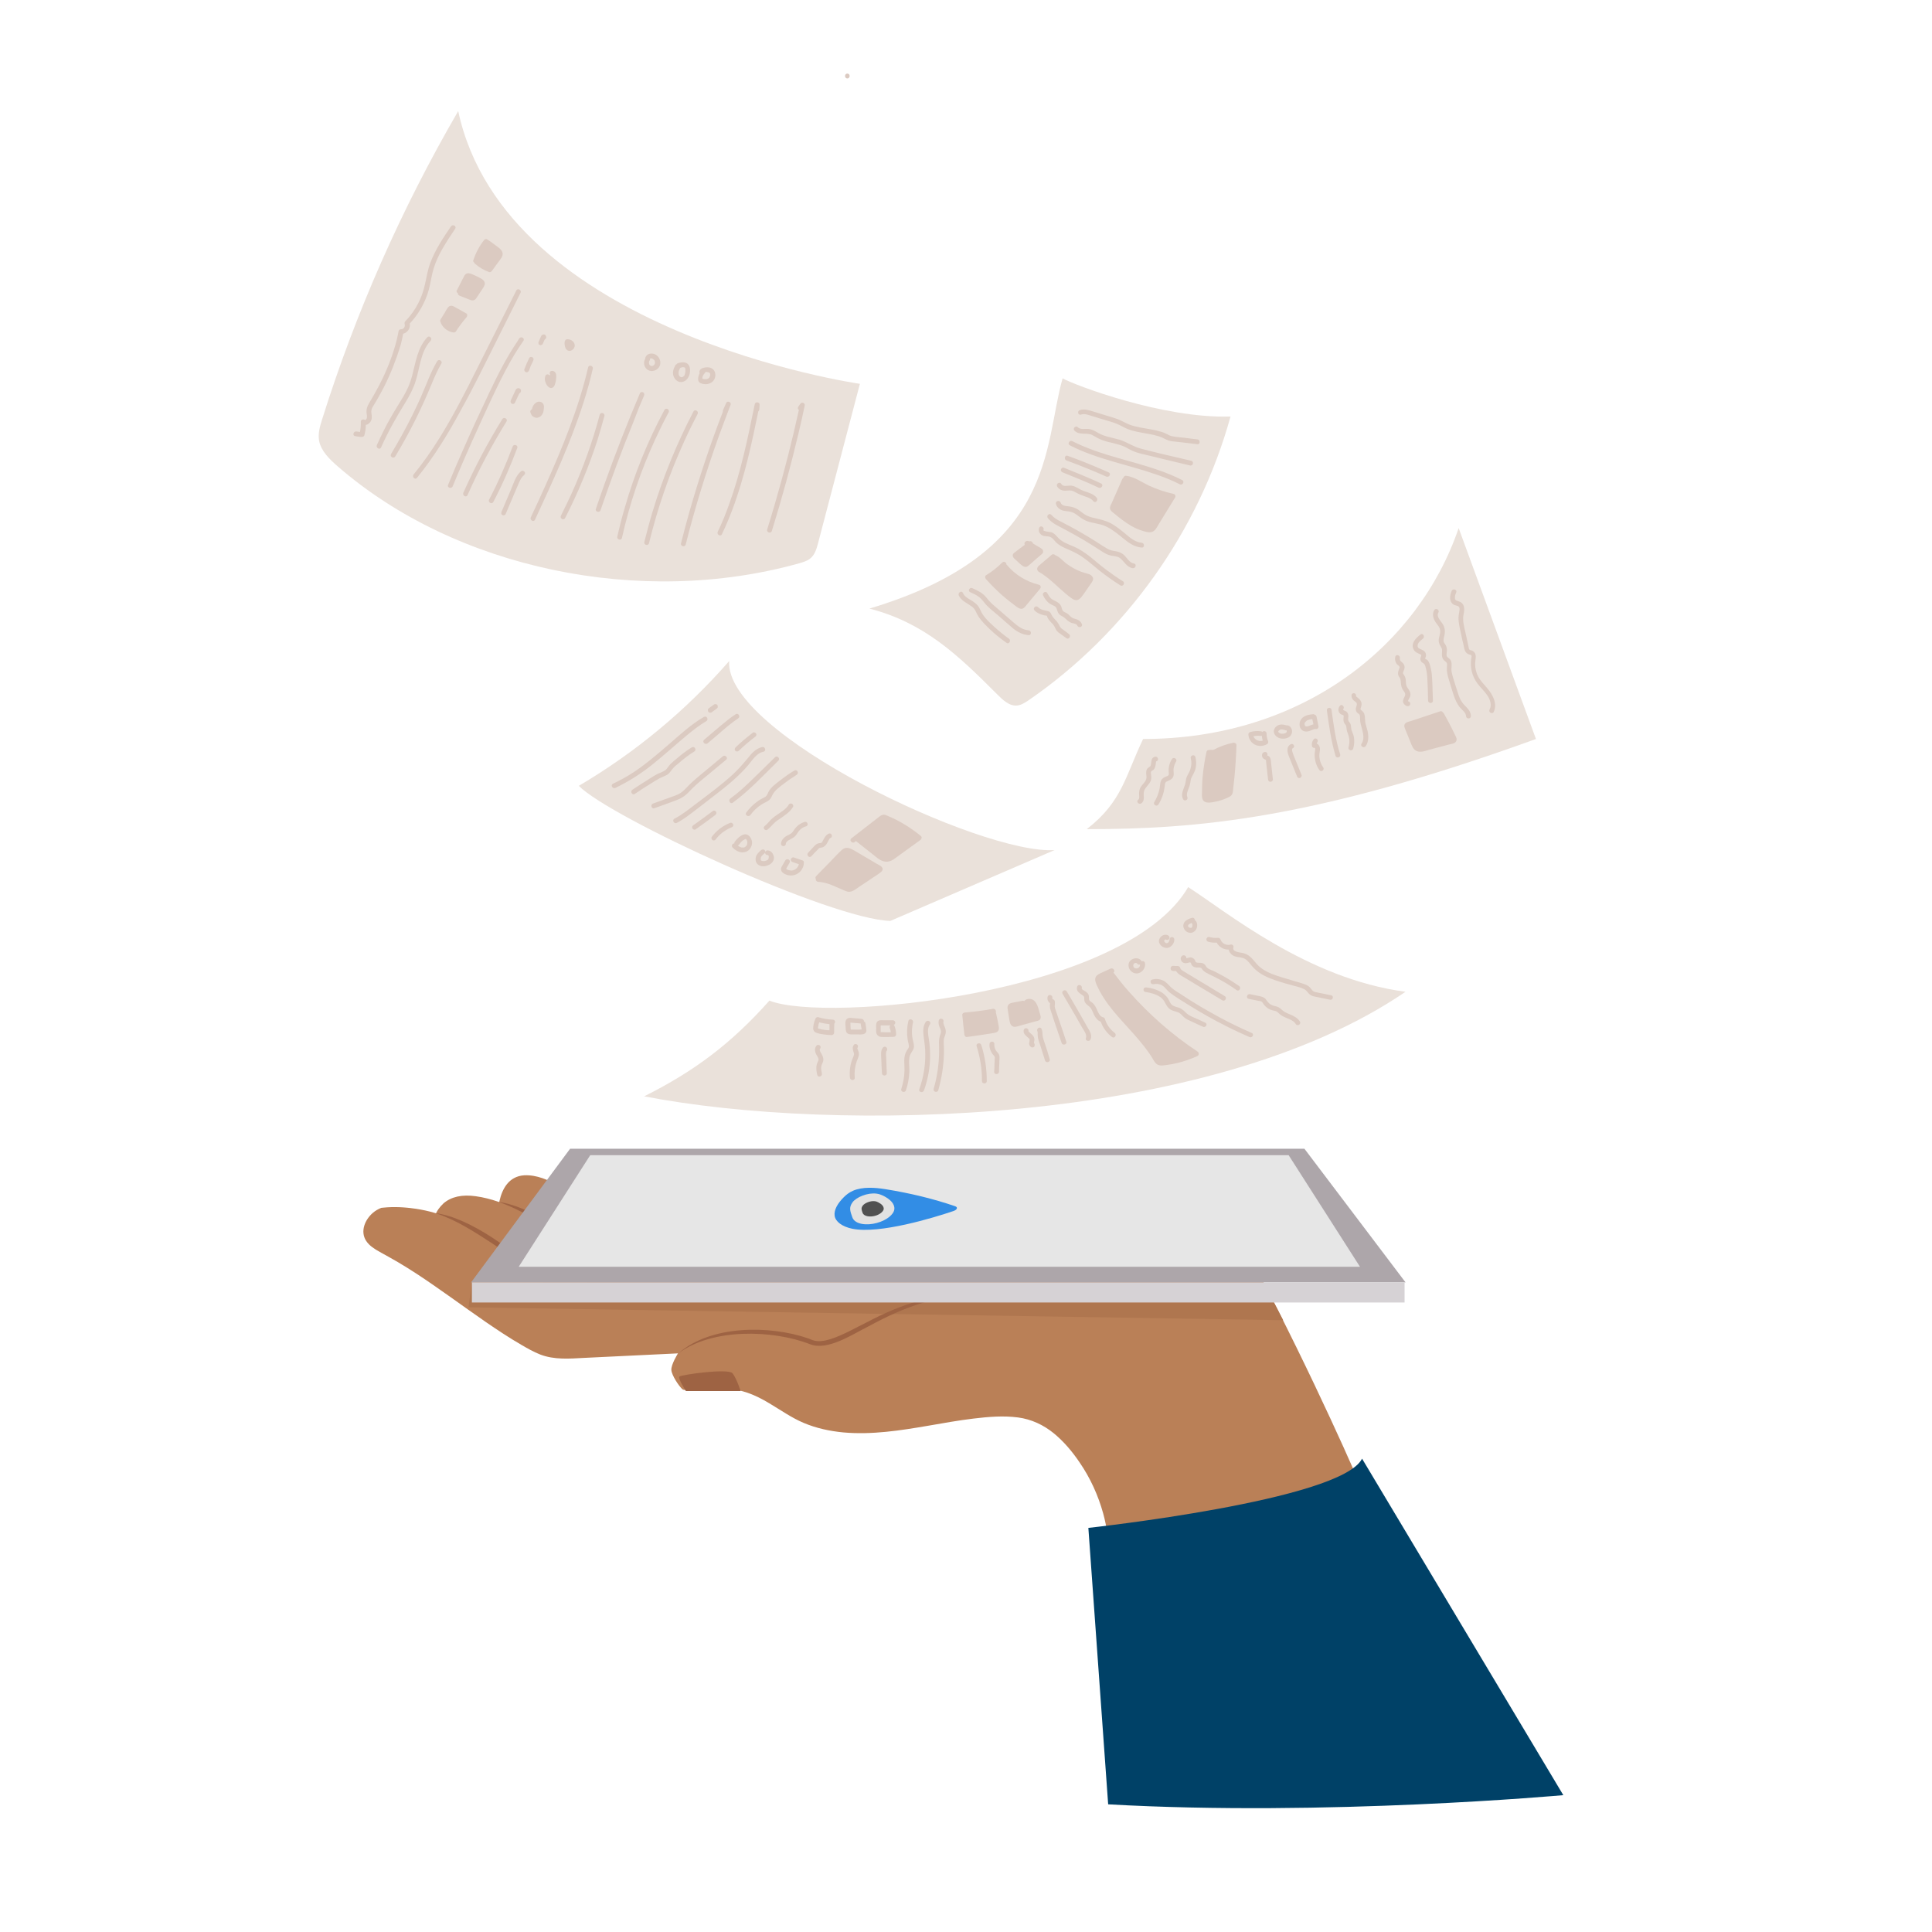 <svg width="336" height="336" viewBox="0 0 336 336" fill="none" xmlns="http://www.w3.org/2000/svg">
<path d="M117.908 235.368L101.64 236.152C99.036 236.292 96.404 236.516 93.94 235.564C92.792 235.116 91.728 234.5 90.664 233.884C89.6 233.268 88.564 232.624 87.528 231.952C83.384 229.264 79.436 226.296 75.376 223.496C73.36 222.096 71.316 220.752 69.188 219.492C68.152 218.876 67.088 218.316 66.052 217.728C65.156 217.224 64.232 216.664 63.672 215.796C62.608 214.144 63.476 212.128 64.82 210.952C65.268 210.56 65.772 210.28 66.304 210.056H66.332H66.36C66.472 210.056 66.556 210.028 66.64 210.028C68.544 209.832 70.476 209.944 72.352 210.224C73.444 210.392 74.508 210.616 75.544 210.924C75.628 210.952 75.74 210.98 75.824 211.008C75.936 210.756 76.104 210.504 76.272 210.252C76.524 209.916 76.804 209.58 77.14 209.272C78.484 208.124 80.36 207.704 82.74 208.04C84.14 208.236 85.4 208.572 86.548 208.964C86.632 208.992 86.744 209.02 86.828 209.076C86.856 208.992 86.856 208.88 86.884 208.796C87.332 206.836 88.452 204.568 91.168 204.4C93.296 204.288 95.48 205.212 97.3 206.332C97.552 206.472 97.776 206.64 98.028 206.78C98.084 206.696 98.168 206.64 98.252 206.556C98.84 205.968 99.624 205.52 100.352 205.212C102.284 204.4 104.496 204.204 106.568 204.624C108.668 205.044 110.544 206.108 112.504 206.892C114.464 207.676 116.564 208.124 118.664 208.32C122.976 208.74 127.288 208.152 131.572 207.816C136.192 207.452 140.812 207.648 145.432 207.9C146.384 207.956 147.364 208.012 148.344 208.068C148.848 208.096 149.38 208.152 149.884 208.208C151.116 208.096 152.32 208.012 153.384 207.984C154.672 207.928 155.82 207.9 156.772 207.9C163.856 208.012 202.3 211.764 202.72 211.82C202.832 211.82 213.752 211.092 222.04 227.444C226.8 236.824 230.944 245.7 233.632 251.636C233.744 251.888 233.856 252.14 233.968 252.392C235.536 255.864 236.544 258.188 236.796 258.776L230.86 259.896L192.416 265.664C192.332 265.132 192.192 264.6 192.08 264.068C191.996 263.788 191.94 263.48 191.856 263.2C190.988 260.064 189.616 257.04 187.768 254.352C186.508 252.476 185.024 250.712 183.288 249.284C181.468 247.8 179.368 246.82 177.044 246.512C174.496 246.176 171.864 246.4 169.316 246.708C166.712 247.016 164.108 247.492 161.504 247.94C156.604 248.78 151.648 249.564 146.664 249.116C144.312 248.892 141.96 248.388 139.776 247.464C137.648 246.568 135.772 245.224 133.784 244.048C132.58 243.32 131.32 242.676 130.032 242.228C129.78 242.144 129.5 242.06 129.22 241.976C128.632 241.808 128.016 241.696 127.4 241.612C126.14 241.472 124.88 241.472 123.62 241.444C122.5 241.416 119.112 241.948 118.72 241.64C118.048 241.08 116.816 239.148 116.76 238.28C116.676 237.328 117.908 235.368 117.908 235.368Z" fill="#BA8057"/>
<path d="M189.28 265.72C189.28 265.72 233.24 260.96 236.88 253.68L271.88 312.2C271.88 312.2 230.636 315.952 192.724 313.796L189.28 265.72Z" fill="#004167"/>
<path d="M223.16 229.6L81.48 227.36L82.04 223.16L219.24 222.04L223.16 229.6Z" fill="#AF764F"/>
<path d="M118.02 235.34C123.592 230.44 133.812 230.44 140.56 232.764L141.344 233.072C142.296 233.408 143.416 233.212 144.48 232.876C146.636 232.176 148.652 231 150.696 229.992C156.772 226.772 163.716 224.28 170.688 225.54C163.716 224.728 157.052 227.388 151.06 230.664C148.316 232.008 143.948 235.004 140.868 233.772C134.316 231.224 123.816 231 118.02 235.34Z" fill="#9E6343"/>
<path d="M94.22 222.18C91.588 220.36 87.92 217.756 85.26 216.02C82.236 214.06 79.184 212.1 75.74 210.98C81.844 211.764 89.88 217.868 94.22 222.18Z" fill="#9E6343"/>
<path d="M105.7 220.5C102.956 218.624 99.204 215.992 96.46 214.228C93.352 212.24 90.188 210.196 86.66 209.02C92.848 209.832 101.248 216.16 105.7 220.5Z" fill="#9E6343"/>
<path d="M119.28 241.92C119.28 241.92 117.852 239.708 118.16 239.4C118.468 239.092 126.672 237.916 127.4 238.84C128.128 239.764 128.8 241.92 128.8 241.92H119.28Z" fill="#9E6343"/>
<path d="M244.44 223.02H81.928L99.148 199.78H226.856L244.44 223.02Z" fill="#ADA6AA"/>
<path d="M236.516 220.304H90.216L102.648 200.9H224.112L236.516 220.304Z" fill="#E6E6E6"/>
<path d="M244.272 223.02H82.068V226.52H244.272V223.02Z" fill="#D6D2D5"/>
<path d="M154.84 160.16C144.48 159.88 106.064 142.184 100.66 136.668C110.46 130.9 119.336 123.536 126.812 114.968C125.972 127.54 170.828 148.68 183.4 147.84L154.84 160.16Z" fill="#EAE1DA"/>
<path d="M151.2 105.84C160.664 108.276 166.516 113.82 173.404 120.736C174.384 121.716 175.532 122.836 176.904 122.696C177.632 122.612 178.276 122.192 178.864 121.8C195.86 110.124 208.516 92.316 214.004 72.436C202.216 72.828 186.76 66.92 184.8 65.8C181.44 77.56 183.82 96.096 151.2 105.84Z" fill="#EAE1DA"/>
<path d="M253.68 91.84C246.736 112.252 226.52 128.52 198.8 128.52C195.72 134.96 195.16 139.44 189 144.2C208.04 144.2 228.48 142.52 267.12 128.52L253.68 91.84Z" fill="#EAE1DA"/>
<path d="M79.688 19.32C69.748 36.428 61.824 54.432 56.028 72.912C55.636 74.144 55.272 75.404 55.496 76.664C55.832 78.428 57.288 79.856 58.744 81.116C79.212 98.924 111.412 105.672 138.964 97.972C139.636 97.776 140.308 97.58 140.84 97.188C141.68 96.544 141.988 95.536 142.24 94.584C144.676 85.316 147.112 76.02 149.548 66.752C149.548 66.752 87.976 57.96 79.688 19.32Z" fill="#EAE1DA"/>
<path d="M112 190.68C120.848 186.256 127.232 181.412 133.812 174.02C143.528 177.94 195.72 173.04 206.64 154.28C213.248 158.508 227.36 170.24 244.44 172.48C210.252 195.86 145.32 197.12 111.944 190.652" fill="#EAE1DA"/>
<path d="M165.816 210.616C166.488 210.392 166.628 209.944 166.096 209.776C162.428 208.516 158.34 207.508 153.944 206.808C152.208 206.528 150.024 206.36 148.344 207.088C147.644 207.396 147.14 207.816 146.748 208.208C145.712 209.244 145.012 210.392 145.152 211.428C145.292 212.464 146.468 213.332 148.232 213.696C152.964 214.648 162.344 211.792 165.816 210.616Z" fill="#328DE5"/>
<path d="M148.232 211.708C147.84 210.588 147.616 210 148.26 209.104C148.904 208.208 150.92 207.368 152.46 207.592C152.936 207.648 153.3 207.816 153.664 207.984C154.812 208.572 155.624 209.356 155.54 210.28C155.456 211.204 154.196 212.24 152.488 212.688C150.78 213.164 148.68 212.968 148.232 211.708Z" fill="#E2E2E2"/>
<path d="M150.024 210.952C149.828 210.392 149.716 210.112 150.052 209.664C150.388 209.216 151.396 208.796 152.152 208.908C152.404 208.936 152.572 209.02 152.74 209.104C153.3 209.384 153.72 209.776 153.692 210.252C153.636 210.7 153.02 211.232 152.152 211.456C151.312 211.68 150.276 211.568 150.024 210.952Z" fill="#515151"/>
<path d="M147.364 13.636C147.896 13.636 147.896 12.796 147.364 12.796C146.832 12.796 146.832 13.636 147.364 13.636Z" fill="#DBCAC1"/>
<path d="M64.96 70.532C65.296 70 65.604 69.468 65.912 68.908C67.172 66.696 68.208 64.344 69.048 61.936C69.272 61.264 69.496 60.62 69.692 59.948C69.86 59.332 70 58.688 70.112 58.044C70.868 57.848 71.428 57.064 71.26 56.28C72.8 54.628 73.948 52.612 74.564 50.428C74.9 49.196 75.04 47.936 75.404 46.732C75.768 45.528 76.3 44.408 76.916 43.316C77.616 42.112 78.372 40.936 79.156 39.788C79.464 39.34 78.736 38.92 78.428 39.368C77.056 41.384 75.712 43.4 74.844 45.696C74.396 46.9 74.2 48.132 73.92 49.392C73.668 50.54 73.304 51.632 72.772 52.668C72.184 53.844 71.4 54.936 70.476 55.888C70.392 56 70.308 56.168 70.364 56.308C70.532 56.756 70.224 57.288 69.72 57.26C69.552 57.26 69.356 57.4 69.328 57.568C69.104 58.716 68.852 59.808 68.488 60.9C68.152 61.992 67.76 63.056 67.312 64.092C66.444 66.192 65.352 68.18 64.176 70.14C63.868 70.672 63.672 71.204 63.756 71.848C63.784 72.128 63.868 72.464 63.784 72.744C63.756 72.856 63.532 73.108 63.476 73.052C63.224 72.828 62.748 72.968 62.748 73.36C62.776 73.948 62.72 74.536 62.608 75.124L61.992 75.04C61.46 74.956 61.236 75.768 61.768 75.852C62.104 75.908 62.468 75.964 62.832 75.992C63.056 76.02 63.28 75.936 63.364 75.712C63.532 75.124 63.616 74.508 63.616 73.892C63.784 73.864 63.98 73.808 64.12 73.668C64.568 73.332 64.708 72.828 64.652 72.296C64.624 71.988 64.54 71.68 64.596 71.372C64.624 71.064 64.792 70.784 64.96 70.532Z" fill="#DBCAC1"/>
<path d="M72.296 66.248C72.66 65.1 72.856 63.924 73.164 62.776C73.5 61.488 73.976 60.228 74.9 59.248C75.264 58.856 74.676 58.268 74.312 58.66C72.604 60.48 72.296 63 71.68 65.324C71.344 66.64 70.812 67.844 70.112 69.02C69.356 70.28 68.572 71.512 67.844 72.8C67.004 74.284 66.248 75.824 65.548 77.392C65.324 77.896 66.052 78.316 66.276 77.812C67.48 75.096 68.936 72.52 70.504 70C71.232 68.796 71.904 67.564 72.296 66.248Z" fill="#DBCAC1"/>
<path d="M76.748 63.252C77.028 62.776 76.3 62.356 76.02 62.832C74.844 64.82 74.088 67.06 73.136 69.188C72.184 71.316 71.12 73.444 70 75.488C69.356 76.664 68.684 77.812 68.012 78.96C67.732 79.436 68.46 79.856 68.74 79.38C71.176 75.348 73.276 71.148 75.068 66.78C75.572 65.576 76.076 64.372 76.748 63.252Z" fill="#DBCAC1"/>
<path d="M81.06 54.488L79.716 53.732C79.492 53.62 79.268 53.48 79.044 53.368C78.82 53.228 78.568 53.116 78.288 53.2C78.064 53.256 77.896 53.452 77.784 53.648C77.644 53.844 77.532 54.04 77.42 54.264C77.14 54.712 76.888 55.132 76.608 55.58C76.496 55.748 76.552 55.916 76.636 56.028C76.636 56.084 76.664 56.14 76.692 56.224C77.084 57.064 77.924 57.68 78.82 57.82C79.016 57.848 79.184 57.792 79.296 57.624C79.856 56.756 80.472 55.944 81.144 55.16C81.312 54.936 81.312 54.628 81.06 54.488Z" fill="#DBCAC1"/>
<path d="M79.632 50.988C79.604 51.184 79.744 51.352 79.94 51.436L81.228 51.94C81.62 52.08 82.096 52.388 82.516 52.164C82.684 52.08 82.796 51.912 82.908 51.744C83.048 51.548 83.16 51.352 83.3 51.156C83.552 50.792 83.776 50.428 84.028 50.064C84.252 49.7 84.448 49.336 84.196 48.916C84 48.58 83.608 48.412 83.3 48.244C82.936 48.048 82.544 47.88 82.152 47.712C81.76 47.544 81.284 47.376 80.92 47.74C80.752 47.908 80.668 48.132 80.556 48.356C80.444 48.58 80.304 48.804 80.192 49.056L79.492 50.428C79.296 50.652 79.436 50.876 79.632 50.988Z" fill="#DBCAC1"/>
<path d="M82.46 45.64C82.488 45.696 82.516 45.78 82.572 45.836C83.3 46.48 84.14 46.984 85.064 47.32C85.26 47.376 85.428 47.264 85.54 47.124C85.932 46.592 86.296 46.06 86.688 45.556C87.024 45.08 87.556 44.548 87.388 43.932C87.248 43.4 86.688 43.036 86.268 42.728C85.764 42.336 85.26 41.972 84.728 41.636C84.532 41.496 84.28 41.608 84.168 41.776C83.356 42.812 82.74 43.988 82.32 45.248C82.236 45.388 82.32 45.556 82.46 45.64Z" fill="#DBCAC1"/>
<path d="M86.66 58.66C87.948 56.084 89.236 53.508 90.524 50.932C90.776 50.456 90.048 50.036 89.796 50.512C87.528 55.02 85.26 59.556 82.992 64.064C80.948 68.152 78.876 72.268 76.44 76.16C75.068 78.372 73.584 80.5 71.932 82.516C71.596 82.936 72.184 83.524 72.52 83.104C75.432 79.52 77.868 75.572 80.052 71.512C82.404 67.312 84.504 62.972 86.66 58.66Z" fill="#DBCAC1"/>
<path d="M87.948 64.372C88.872 62.608 89.88 60.9 91.028 59.276C91.336 58.828 90.608 58.408 90.3 58.856C90.244 58.968 90.16 59.052 90.104 59.164V59.192C88.144 62.048 86.576 65.156 85.092 68.292C83.496 71.652 81.928 75.04 80.444 78.428C79.576 80.388 78.736 82.348 77.924 84.336C77.728 84.84 78.54 85.064 78.736 84.56C80.164 81.088 81.676 77.644 83.244 74.228C84.756 70.924 86.24 67.592 87.948 64.372Z" fill="#DBCAC1"/>
<path d="M87.36 72.884C84.812 77 82.572 81.256 80.584 85.68C80.36 86.184 81.088 86.604 81.312 86.1C83.272 81.676 85.54 77.42 88.088 73.304C88.368 72.856 87.64 72.436 87.36 72.884Z" fill="#DBCAC1"/>
<path d="M89.796 67.648C89.684 67.76 89.628 67.9 89.572 68.04L88.844 69.608C88.76 69.804 88.788 70.056 88.984 70.196C89.18 70.308 89.46 70.252 89.544 70.056C89.684 69.748 89.852 69.412 89.992 69.104C90.076 68.936 90.132 68.796 90.216 68.628C90.244 68.544 90.272 68.488 90.328 68.404C90.384 68.376 90.412 68.348 90.468 68.32C90.608 68.18 90.664 67.928 90.552 67.732C90.384 67.452 90.02 67.452 89.796 67.648Z" fill="#DBCAC1"/>
<path d="M92.26 63.728C92.288 63.7 92.288 63.644 92.316 63.616C92.456 63.308 92.596 63.028 92.736 62.72C92.848 62.524 92.792 62.244 92.596 62.132C92.4 62.02 92.12 62.076 92.036 62.272C91.728 62.888 91.448 63.532 91.196 64.204C91.112 64.4 91.28 64.68 91.476 64.736C91.728 64.792 91.896 64.652 92.008 64.428C92.064 64.288 92.12 64.12 92.176 63.98C92.204 63.896 92.232 63.84 92.26 63.756C92.26 63.784 92.26 63.756 92.26 63.728C92.26 63.756 92.26 63.756 92.26 63.728Z" fill="#DBCAC1"/>
<path d="M93.8 59.976C93.912 60.032 94.024 60.06 94.136 60.004C94.248 59.976 94.332 59.92 94.388 59.808C94.472 59.64 94.528 59.472 94.612 59.304C94.64 59.22 94.696 59.136 94.724 59.052C94.836 58.996 94.948 58.884 94.976 58.772C95.032 58.604 94.976 58.436 94.864 58.296C94.724 58.128 94.472 58.128 94.304 58.24C94.192 58.296 94.108 58.408 94.08 58.52C93.94 58.828 93.828 59.108 93.688 59.416C93.632 59.528 93.604 59.612 93.66 59.752C93.632 59.808 93.716 59.92 93.8 59.976Z" fill="#DBCAC1"/>
<path d="M93.296 72.66C93.52 72.66 93.772 72.576 93.968 72.436C94.192 72.268 94.332 72.044 94.444 71.792C94.528 71.568 94.556 71.288 94.584 71.064C94.612 70.84 94.612 70.616 94.556 70.42C94.444 70.112 94.192 69.888 93.856 69.86C93.632 69.832 93.38 69.916 93.184 70.056C92.82 70.308 92.596 70.728 92.512 71.176C92.316 71.26 92.176 71.484 92.232 71.68C92.316 71.904 92.4 72.156 92.568 72.352C92.792 72.52 93.044 72.632 93.296 72.66Z" fill="#DBCAC1"/>
<path d="M94.836 65.408C94.724 65.744 94.724 66.136 94.864 66.472C94.976 66.836 95.2 67.2 95.536 67.396C95.816 67.564 96.152 67.48 96.348 67.2C96.46 67.032 96.516 66.808 96.572 66.64C96.684 66.248 96.74 65.828 96.74 65.408C96.74 65.212 96.712 64.988 96.6 64.82C96.432 64.568 96.18 64.456 95.9 64.512C95.676 64.54 95.536 64.82 95.62 65.044C95.648 65.1 95.676 65.156 95.704 65.184L95.592 65.268C95.536 65.212 95.452 65.156 95.368 65.128C95.116 65.044 94.892 65.184 94.836 65.408Z" fill="#DBCAC1"/>
<path d="M99.288 60.984C99.596 60.872 99.848 60.62 99.932 60.284C100.016 59.948 99.876 59.584 99.624 59.36C99.344 59.108 99.008 58.996 98.644 58.996C98.476 58.996 98.308 59.136 98.252 59.304C98.224 59.36 98.196 59.416 98.196 59.5C98.168 59.864 98.224 60.256 98.364 60.564C98.532 60.9 98.924 61.124 99.288 60.984ZM99.12 60.088C99.12 60.116 99.12 60.116 99.12 60.116C99.12 60.116 99.12 60.116 99.12 60.144C99.12 60.116 99.092 60.06 99.092 60.032C99.092 60.032 99.092 60.032 99.12 60.06C99.092 60.06 99.092 60.06 99.12 60.088Z" fill="#DBCAC1"/>
<path d="M89.152 77.672C87.976 80.808 86.632 83.888 85.064 86.884C84.812 87.36 85.54 87.78 85.792 87.304C87.388 84.252 88.76 81.116 89.964 77.896C90.132 77.392 89.32 77.168 89.152 77.672Z" fill="#DBCAC1"/>
<path d="M90.58 81.984C89.684 82.768 89.32 84.056 88.872 85.12C88.312 86.408 87.752 87.724 87.22 89.012C87.136 89.236 87.164 89.46 87.36 89.572C87.528 89.684 87.836 89.628 87.92 89.432C88.452 88.172 88.984 86.912 89.516 85.68C89.768 85.092 90.02 84.504 90.272 83.916C90.496 83.412 90.748 82.936 91.168 82.6C91.588 82.208 91 81.62 90.58 81.984Z" fill="#DBCAC1"/>
<path d="M103.096 64.12C103.208 63.588 102.396 63.364 102.284 63.896C100.632 70.98 97.86 77.756 94.892 84.364C94.052 86.24 93.184 88.116 92.316 89.964C92.092 90.44 92.82 90.888 93.044 90.384C96.124 83.72 99.232 77.056 101.472 70.028C102.088 68.096 102.648 66.108 103.096 64.12Z" fill="#DBCAC1"/>
<path d="M105.112 72.352C105.252 71.82 104.44 71.596 104.3 72.128C103.04 76.86 101.388 81.452 99.372 85.904C98.784 87.164 98.196 88.424 97.552 89.684C97.3 90.16 98.028 90.58 98.28 90.104C100.52 85.708 102.424 81.144 103.936 76.44C104.356 75.068 104.748 73.696 105.112 72.352Z" fill="#DBCAC1"/>
<path d="M112 68.824C112.084 68.6 112.056 68.376 111.86 68.236C111.692 68.124 111.384 68.18 111.3 68.376C109.116 73.528 107.072 78.736 105.196 84C104.664 85.512 104.132 86.996 103.628 88.508C103.46 89.012 104.272 89.236 104.44 88.732C106.232 83.496 108.136 78.316 110.236 73.192C110.768 71.736 111.356 70.28 112 68.824Z" fill="#DBCAC1"/>
<path d="M107.352 93.324C107.24 93.856 108.052 94.08 108.164 93.548C109.48 87.64 111.44 81.844 113.988 76.328C114.716 74.76 115.472 73.22 116.284 71.708C116.536 71.232 115.808 70.812 115.556 71.288C112.672 76.664 110.348 82.376 108.668 88.256C108.164 89.936 107.744 91.616 107.352 93.324Z" fill="#DBCAC1"/>
<path d="M112.056 94.248C111.916 94.78 112.728 95.004 112.868 94.472C114.352 88.396 116.396 82.432 119 76.748C119.728 75.124 120.512 73.556 121.324 71.988C121.576 71.512 120.848 71.092 120.596 71.568C117.684 77.168 115.276 83.048 113.456 89.096C112.952 90.776 112.504 92.512 112.056 94.248Z" fill="#DBCAC1"/>
<path d="M119.896 89.012C119.392 90.832 118.888 92.652 118.44 94.472C118.3 95.004 119.112 95.228 119.252 94.696C120.876 88.256 122.836 81.928 125.076 75.684C125.72 73.92 126.392 72.156 127.064 70.392C127.232 69.944 126.504 69.636 126.308 70.056C126.112 70.476 125.944 70.896 125.748 71.316C125.692 71.428 125.692 71.512 125.72 71.596C123.508 77.308 121.576 83.132 119.896 89.012Z" fill="#DBCAC1"/>
<path d="M124.824 92.484C124.6 92.96 125.328 93.408 125.552 92.904C128.184 87.416 129.752 81.48 131.04 75.544C131.32 74.2 131.6 72.884 131.88 71.54C131.964 71.484 132.02 71.372 132.048 71.232C132.076 70.952 132.104 70.672 132.104 70.392C132.132 69.916 131.376 69.804 131.264 70.28C130.06 76.16 128.856 82.068 126.784 87.752C126.224 89.348 125.58 90.916 124.824 92.484Z" fill="#DBCAC1"/>
<path d="M134.232 92.344C135.968 86.772 137.508 81.116 138.852 75.432C139.244 73.808 139.608 72.212 139.944 70.56C140.056 70.084 139.44 69.832 139.188 70.224C139.076 70.392 138.936 70.56 138.824 70.756C138.684 70.98 138.768 71.176 138.936 71.288C137.76 76.664 136.388 82.04 134.848 87.332C134.4 88.928 133.896 90.524 133.42 92.092C133.28 92.624 134.092 92.848 134.232 92.344Z" fill="#DBCAC1"/>
<path d="M188.02 72.1C188.692 71.876 189.42 72.212 190.092 72.408C190.792 72.632 191.492 72.828 192.192 73.052C192.892 73.248 193.592 73.444 194.264 73.724C194.88 73.976 195.44 74.34 196.056 74.592C197.232 75.068 198.52 75.236 199.752 75.46C200.396 75.572 201.012 75.712 201.628 75.908C202.216 76.104 202.72 76.44 203.308 76.636C203.672 76.748 204.064 76.776 204.428 76.804C204.848 76.86 205.24 76.888 205.66 76.944C206.528 77.056 207.368 77.14 208.236 77.252C208.768 77.308 208.768 76.468 208.236 76.412C207.48 76.328 206.752 76.244 205.996 76.132C205.268 76.048 204.512 76.02 203.784 75.852C203.476 75.796 203.224 75.628 202.944 75.488C202.664 75.348 202.356 75.236 202.048 75.124C201.432 74.928 200.816 74.788 200.172 74.676C198.912 74.452 197.596 74.284 196.392 73.836C195.776 73.584 195.216 73.248 194.628 72.996C193.928 72.716 193.228 72.52 192.5 72.296C191.716 72.044 190.904 71.82 190.12 71.568C189.364 71.344 188.58 71.064 187.824 71.316C187.264 71.484 187.488 72.296 188.02 72.1Z" fill="#DBCAC1"/>
<path d="M190.008 75.684C190.596 76.02 191.156 76.356 191.8 76.58C192.416 76.804 193.06 76.944 193.676 77.084C194.32 77.252 194.992 77.42 195.608 77.7C196.224 78.008 196.784 78.372 197.428 78.596C198.1 78.848 198.828 78.988 199.5 79.156C200.284 79.352 201.04 79.52 201.796 79.716C203.504 80.136 205.24 80.528 206.948 80.948C207.48 81.088 207.704 80.276 207.172 80.136C204.232 79.436 201.264 78.792 198.352 78.008C197.064 77.672 195.972 76.86 194.684 76.468C193.424 76.104 192.108 75.936 190.988 75.292C190.372 74.928 189.868 74.62 189.14 74.592C188.608 74.564 187.88 74.732 187.46 74.312C187.068 73.92 186.48 74.536 186.872 74.9C187.712 75.768 189.028 75.152 190.008 75.684Z" fill="#DBCAC1"/>
<path d="M186.06 77.448C190.792 79.884 196.084 80.78 201.068 82.516C202.468 82.992 203.868 83.552 205.184 84.224C205.66 84.476 206.08 83.748 205.604 83.496C200.872 81.088 195.58 80.192 190.596 78.456C189.196 77.952 187.796 77.392 186.48 76.72C186.004 76.468 185.584 77.196 186.06 77.448Z" fill="#DBCAC1"/>
<path d="M185.472 80.08C187.824 80.948 190.12 81.872 192.388 82.88C192.892 83.104 193.312 82.376 192.808 82.152C190.456 81.116 188.104 80.136 185.668 79.268C185.192 79.072 184.968 79.884 185.472 80.08Z" fill="#DBCAC1"/>
<path d="M184.8 82.152C186.9 83.02 189.028 83.832 191.072 84.812C191.548 85.036 191.996 84.308 191.492 84.084C189.364 83.076 187.18 82.236 185.024 81.34C184.8 81.256 184.576 81.424 184.52 81.62C184.436 81.872 184.604 82.068 184.8 82.152Z" fill="#DBCAC1"/>
<path d="M185.248 85.344C185.584 85.344 185.948 85.26 186.284 85.316C186.592 85.344 186.872 85.54 187.152 85.68C187.656 85.96 188.188 86.156 188.748 86.352C189.28 86.52 189.784 86.716 190.148 87.164C190.484 87.584 191.072 86.996 190.736 86.576C190.008 85.68 188.804 85.624 187.824 85.092C187.264 84.784 186.76 84.448 186.116 84.448C185.668 84.448 184.856 84.7 184.576 84.168C184.324 83.692 183.596 84.112 183.848 84.588C184.128 85.12 184.716 85.344 185.248 85.344Z" fill="#DBCAC1"/>
<path d="M200.312 92.512C200.956 92.344 201.264 91.56 201.6 91.028C202.524 89.516 203.448 88.004 204.372 86.52C204.512 86.296 204.372 85.96 204.12 85.904C202.636 85.568 201.18 85.092 199.808 84.448C198.492 83.832 197.288 82.908 195.804 82.74C195.636 82.712 195.44 82.88 195.384 83.048C195.384 83.076 195.384 83.076 195.384 83.104C195.3 83.132 195.244 83.188 195.188 83.3C194.572 84.728 193.928 86.128 193.312 87.556C193.172 87.836 192.976 88.144 193.06 88.48C193.116 88.788 193.368 88.984 193.62 89.18C194.124 89.6 194.6 89.992 195.132 90.384C196.168 91.168 197.288 91.868 198.52 92.26C199.024 92.428 199.752 92.68 200.312 92.512Z" fill="#DBCAC1"/>
<path d="M184.548 88.676C185.08 88.928 185.668 88.872 186.228 89.012C186.788 89.152 187.208 89.488 187.656 89.824C188.104 90.16 188.552 90.44 189.056 90.636C190.148 91.028 191.296 91.056 192.36 91.56C193.424 92.064 194.348 92.82 195.244 93.548C196.224 94.36 197.232 95.116 198.548 95.228C199.08 95.284 199.08 94.444 198.548 94.388C197.484 94.304 196.588 93.576 195.804 92.904C194.992 92.232 194.152 91.532 193.228 91.028C192.248 90.496 191.212 90.3 190.148 90.048C189.644 89.936 189.14 89.768 188.692 89.488C188.272 89.236 187.908 88.9 187.488 88.62C186.984 88.284 186.452 88.144 185.864 88.06C185.388 88.004 184.632 87.976 184.464 87.416C184.296 86.912 183.484 87.108 183.652 87.64C183.764 88.144 184.128 88.48 184.548 88.676Z" fill="#DBCAC1"/>
<path d="M185.108 92.036C186.228 92.624 187.348 93.268 188.468 93.912C189.56 94.556 190.624 95.256 191.688 95.928C192.164 96.236 192.668 96.516 193.228 96.628C193.76 96.74 194.32 96.712 194.768 97.048C195.524 97.636 195.944 98.644 196.98 98.812C197.512 98.896 197.736 98.084 197.204 98C196.392 97.86 196 96.992 195.44 96.488C195.048 96.152 194.6 95.956 194.068 95.872C193.48 95.788 192.976 95.676 192.472 95.368C191.436 94.752 190.428 94.052 189.392 93.436C188.328 92.792 187.208 92.148 186.116 91.56C185.528 91.252 184.94 90.944 184.352 90.636C183.792 90.356 183.26 90.02 182.84 89.544C182.476 89.124 181.888 89.74 182.252 90.132C183.008 91.056 184.128 91.504 185.108 92.036Z" fill="#DBCAC1"/>
<path d="M181.104 93.016C181.608 93.38 182.196 93.156 182.7 93.408C183.148 93.604 183.428 94.136 183.792 94.444C184.212 94.808 184.716 95.088 185.22 95.312C186.284 95.788 187.32 96.208 188.3 96.908C189.308 97.608 190.232 98.448 191.212 99.232C192.388 100.156 193.592 101.024 194.852 101.808C195.3 102.088 195.748 101.36 195.272 101.08C194.236 100.436 193.256 99.736 192.276 99.008C191.352 98.308 190.484 97.552 189.588 96.824C188.72 96.152 187.796 95.508 186.76 95.06C185.836 94.668 184.828 94.332 184.1 93.604C183.736 93.212 183.4 92.764 182.868 92.568C182.728 92.512 181.328 92.428 181.468 92.176C181.692 91.7 180.992 91.28 180.74 91.756C180.544 92.232 180.712 92.708 181.104 93.016Z" fill="#DBCAC1"/>
<path d="M176.708 97.412C177.072 97.748 177.436 98.14 177.856 98.42C178.052 98.56 178.332 98.644 178.556 98.56C178.78 98.476 178.948 98.308 179.144 98.14C179.536 97.804 179.956 97.44 180.348 97.076C180.544 96.908 180.712 96.768 180.908 96.6C181.104 96.432 181.384 96.264 181.412 95.984C181.44 95.704 181.3 95.508 181.076 95.368C180.824 95.2 180.572 95.06 180.32 94.92C180.096 94.78 179.844 94.64 179.62 94.5C179.62 94.444 179.592 94.388 179.564 94.332C179.48 94.164 179.228 94.052 179.032 94.164C178.976 94.136 178.892 94.108 178.808 94.08C178.5 94.024 178.164 94.22 178.164 94.528C178.164 94.612 178.192 94.668 178.22 94.752C177.604 95.2 176.988 95.676 176.372 96.152C176.176 96.292 176.064 96.516 176.148 96.768C176.232 97.048 176.512 97.244 176.708 97.412Z" fill="#DBCAC1"/>
<path d="M176.12 105C176.512 105.28 176.932 105.7 177.38 105.84C177.94 106.036 178.276 105.532 178.584 105.14C179.34 104.216 180.124 103.32 180.88 102.396C181.076 102.172 181.02 101.78 180.684 101.696C178.5 101.164 176.54 99.96 175.084 98.224C175.056 98.196 175.056 98.196 175.028 98.168C175.056 97.832 174.608 97.524 174.3 97.832C173.46 98.672 172.536 99.4 171.528 100.016C171.276 100.156 171.276 100.464 171.444 100.688C172.872 102.284 174.412 103.74 176.12 105Z" fill="#DBCAC1"/>
<path d="M189.84 101.332C190.064 100.996 190.232 100.66 189.98 100.296C189.812 100.016 189.504 99.876 189.196 99.792C188.804 99.68 188.412 99.568 188.02 99.428C187.152 99.12 186.34 98.644 185.584 98.112C184.884 97.608 184.324 96.852 183.512 96.544C183.372 96.376 183.092 96.32 182.896 96.488C182.504 96.824 182.14 97.16 181.748 97.468C181.384 97.804 180.964 98.112 180.6 98.448C180.376 98.7 180.264 99.008 180.516 99.316C180.628 99.456 180.824 99.54 180.964 99.624C181.16 99.736 181.356 99.876 181.552 100.016C182.924 100.968 184.1 102.228 185.388 103.292C185.668 103.544 185.976 103.768 186.284 103.992C186.592 104.216 186.928 104.44 187.348 104.356C187.712 104.272 187.964 103.964 188.188 103.684C188.496 103.292 188.776 102.872 189.056 102.452C189.308 102.088 189.56 101.724 189.84 101.332Z" fill="#DBCAC1"/>
<path d="M187.348 108.78C187.544 109.284 188.356 109.06 188.16 108.556C188.02 108.192 187.768 107.94 187.404 107.772C187.096 107.632 186.704 107.604 186.424 107.408C186.116 107.212 185.892 106.876 185.584 106.68C185.332 106.512 184.94 106.428 184.8 106.148C184.632 105.868 184.632 105.504 184.436 105.224C184.24 104.944 183.96 104.748 183.652 104.58C183.344 104.44 183.036 104.3 182.784 104.076C182.504 103.824 182.336 103.488 182.14 103.152C181.888 102.676 181.16 103.096 181.412 103.572C181.748 104.216 182.168 104.804 182.84 105.14C183.092 105.28 183.428 105.364 183.624 105.588C183.82 105.84 183.848 106.204 183.988 106.484C184.128 106.792 184.38 107.016 184.688 107.156C185.024 107.324 185.248 107.52 185.5 107.772C185.752 108.024 186.032 108.22 186.368 108.332C186.704 108.444 187.236 108.472 187.348 108.78Z" fill="#DBCAC1"/>
<path d="M184.968 109.564C184.716 109.396 184.464 109.228 184.324 108.948C184.184 108.668 184.044 108.388 183.848 108.136C183.652 107.912 183.456 107.688 183.26 107.492C183.092 107.296 182.952 107.1 182.84 106.848C182.7 106.512 182.504 106.316 182.168 106.26C181.58 106.148 180.964 106.036 180.516 105.588C180.124 105.196 179.536 105.784 179.928 106.176C180.376 106.624 180.992 106.876 181.608 107.016C181.72 107.044 181.944 107.044 182.028 107.072C182.084 107.1 182.14 107.352 182.196 107.436C182.336 107.716 182.532 107.94 182.728 108.164C182.924 108.36 183.148 108.556 183.288 108.808C183.484 109.088 183.568 109.396 183.764 109.676C183.96 109.928 184.24 110.124 184.492 110.292C184.828 110.516 185.136 110.74 185.472 110.992C185.92 111.3 186.34 110.572 185.892 110.264C185.584 110.012 185.276 109.788 184.968 109.564Z" fill="#DBCAC1"/>
<path d="M168.728 102.984C169.176 103.18 169.652 103.404 170.072 103.684C170.52 103.964 170.828 104.356 171.164 104.776C171.836 105.644 172.76 106.316 173.572 107.016C174.44 107.772 175.28 108.528 176.148 109.256C176.96 109.928 177.828 110.376 178.892 110.46C179.424 110.516 179.424 109.676 178.892 109.62C177.8 109.536 177.044 108.92 176.26 108.248C175.42 107.52 174.608 106.82 173.768 106.092C173.348 105.728 172.928 105.364 172.508 105C172.144 104.664 171.836 104.3 171.528 103.908C170.912 103.124 170.044 102.704 169.148 102.312C168.644 102.032 168.224 102.76 168.728 102.984Z" fill="#DBCAC1"/>
<path d="M175.476 111.076C174.552 110.432 173.684 109.704 172.844 108.948C172.088 108.248 171.22 107.464 170.716 106.54C170.492 106.12 170.352 105.672 170.016 105.28C169.764 105 169.456 104.776 169.148 104.552C168.532 104.16 167.776 103.852 167.468 103.124C167.244 102.62 166.544 103.068 166.74 103.544C167.076 104.3 167.832 104.72 168.504 105.14C168.812 105.336 169.12 105.532 169.372 105.812C169.708 106.204 169.848 106.736 170.128 107.156C170.716 108.08 171.556 108.864 172.34 109.62C173.18 110.404 174.104 111.132 175.056 111.804C175.476 112.112 175.896 111.384 175.476 111.076Z" fill="#DBCAC1"/>
<path d="M112.196 63.84C112.476 64.372 113.092 64.624 113.68 64.484C114.24 64.372 114.744 63.896 114.828 63.308C114.912 62.664 114.604 62.02 114.044 61.684C113.428 61.32 112.476 61.432 112.224 62.216C112.196 62.272 112.196 62.328 112.224 62.384C111.944 62.832 111.944 63.364 112.196 63.84ZM113.736 63.532C113.764 63.532 113.764 63.504 113.736 63.532ZM113.96 63.252C113.988 63.252 113.988 63.224 113.96 63.252ZM113.96 62.832C113.96 62.804 113.932 62.804 113.96 62.832ZM113.54 62.384C113.54 62.384 113.512 62.384 113.484 62.356C113.54 62.384 113.54 62.384 113.54 62.384ZM113.12 62.356C113.148 62.328 113.176 62.328 113.204 62.328C113.232 62.328 113.232 62.328 113.232 62.328C113.26 62.328 113.316 62.328 113.344 62.328C113.372 62.328 113.372 62.328 113.4 62.356H113.428C113.456 62.356 113.456 62.384 113.484 62.384C113.512 62.412 113.568 62.44 113.596 62.468C113.596 62.496 113.624 62.496 113.652 62.496C113.68 62.524 113.708 62.552 113.764 62.608C113.792 62.636 113.792 62.664 113.82 62.692C113.848 62.72 113.876 62.776 113.876 62.804C113.876 62.832 113.876 62.86 113.876 62.86C113.876 62.86 113.904 62.916 113.904 62.972C113.904 63 113.904 63.028 113.904 63.084C113.904 63.084 113.904 63.112 113.904 63.14C113.904 63.14 113.876 63.224 113.876 63.252C113.876 63.28 113.848 63.28 113.848 63.308C113.848 63.336 113.82 63.336 113.82 63.364V63.392C113.792 63.42 113.764 63.448 113.736 63.476C113.708 63.504 113.708 63.504 113.68 63.532C113.652 63.56 113.596 63.588 113.596 63.588C113.568 63.616 113.54 63.616 113.54 63.616C113.512 63.644 113.456 63.644 113.4 63.644C113.4 63.644 113.372 63.644 113.344 63.644C113.316 63.644 113.26 63.644 113.232 63.644C113.204 63.644 113.176 63.644 113.176 63.616C113.148 63.616 113.148 63.588 113.12 63.588C113.092 63.56 113.064 63.56 113.036 63.532L113.008 63.504C113.008 63.476 112.98 63.476 112.98 63.448C112.952 63.42 112.924 63.364 112.896 63.336V63.308V63.28C112.896 63.224 112.868 63.196 112.868 63.14C112.868 63.112 112.868 63.084 112.868 63.084C112.868 63.056 112.868 63.028 112.868 63V62.972C112.868 62.944 112.868 62.916 112.896 62.888V62.86V62.832C112.896 62.804 112.924 62.804 112.924 62.804C113.008 62.692 113.064 62.552 113.036 62.412C113.036 62.412 113.036 62.412 113.036 62.384C113.036 62.384 113.064 62.384 113.064 62.356C113.092 62.356 113.092 62.356 113.12 62.356C113.092 62.356 113.092 62.356 113.12 62.356Z" fill="#DBCAC1"/>
<path d="M113.148 62.356C113.12 62.384 113.12 62.356 113.148 62.356Z" fill="#DBCAC1"/>
<path d="M118.468 66.444C119.168 66.416 119.644 65.884 119.868 65.268C119.98 64.988 120.008 64.68 120.008 64.372C120.008 64.036 119.952 63.7 119.728 63.42C119.308 62.888 118.524 62.972 117.936 63.14C117.824 63.168 117.74 63.252 117.684 63.336C117.6 63.364 117.516 63.42 117.46 63.504C117.152 64.064 116.9 64.736 117.124 65.38C117.32 65.968 117.824 66.472 118.468 66.444ZM118.048 65.408C118.076 65.436 118.076 65.408 118.048 65.408ZM118.58 63.868C118.636 63.868 118.664 63.868 118.72 63.868C118.776 63.868 118.804 63.868 118.86 63.868C118.888 63.868 118.888 63.868 118.916 63.868C118.944 63.868 119 63.896 119.028 63.896C119.056 63.896 119.056 63.924 119.084 63.924C119.084 63.952 119.112 63.952 119.14 63.98C119.14 64.008 119.168 64.036 119.168 64.036C119.168 64.036 119.168 64.036 119.168 64.064C119.168 64.092 119.168 64.12 119.196 64.148C119.196 64.176 119.196 64.176 119.196 64.204C119.196 64.204 119.196 64.232 119.196 64.26C119.196 64.372 119.196 64.456 119.196 64.568C119.196 64.596 119.196 64.624 119.196 64.652C119.196 64.708 119.168 64.764 119.168 64.82C119.14 64.932 119.112 65.016 119.084 65.128V65.156C119.084 65.184 119.056 65.212 119.056 65.24C119.056 65.268 119.028 65.296 119.028 65.296C119.028 65.296 119 65.352 118.972 65.352C118.944 65.38 118.916 65.408 118.888 65.436C118.86 65.464 118.86 65.464 118.832 65.492C118.804 65.52 118.748 65.548 118.692 65.576H118.664C118.636 65.576 118.636 65.604 118.608 65.604H118.58H118.552C118.524 65.604 118.496 65.604 118.468 65.604C118.44 65.604 118.44 65.604 118.412 65.576C118.412 65.576 118.412 65.576 118.384 65.576C118.384 65.576 118.356 65.576 118.356 65.548C118.328 65.52 118.3 65.52 118.272 65.52L118.244 65.492C118.216 65.464 118.188 65.436 118.16 65.408C118.16 65.38 118.132 65.352 118.104 65.324C118.104 65.296 118.076 65.296 118.076 65.268V65.24C118.048 65.184 118.048 65.128 118.02 65.1C118.02 65.072 118.02 65.044 118.02 65.044C118.02 65.1 118.02 65.072 118.02 65.016C118.02 64.96 118.02 64.876 118.02 64.82C118.02 64.792 118.02 64.792 118.02 64.764V64.68C118.048 64.568 118.076 64.428 118.132 64.316V64.288C118.16 64.26 118.16 64.204 118.188 64.176C118.216 64.12 118.244 64.064 118.3 63.98C118.384 63.952 118.468 63.924 118.552 63.924C118.496 63.868 118.524 63.868 118.58 63.868Z" fill="#DBCAC1"/>
<path d="M122.332 66.78C122.64 66.836 122.976 66.836 123.284 66.724C123.564 66.64 123.872 66.472 124.068 66.22C124.264 65.968 124.376 65.688 124.404 65.38C124.432 65.1 124.376 64.82 124.264 64.568C124.124 64.26 123.844 64.064 123.536 63.952C123.172 63.84 122.78 63.868 122.416 63.952C122.024 64.036 121.604 64.288 121.632 64.736C121.632 64.792 121.66 64.848 121.688 64.904C121.632 65.016 121.576 65.1 121.548 65.212C121.492 65.352 121.464 65.492 121.436 65.632C121.408 65.856 121.38 66.08 121.492 66.304C121.604 66.584 121.996 66.724 122.332 66.78ZM123.088 64.736C123.116 64.736 123.116 64.736 123.144 64.736C123.032 64.736 123.144 64.736 123.172 64.736C123.2 64.736 123.228 64.764 123.256 64.764C123.256 64.764 123.312 64.792 123.34 64.82C123.312 64.792 123.312 64.792 123.368 64.82C123.368 64.848 123.396 64.848 123.396 64.848C123.396 64.848 123.396 64.848 123.396 64.82C123.396 64.848 123.424 64.876 123.452 64.876C123.452 64.904 123.48 64.904 123.48 64.932C123.48 64.932 123.48 64.932 123.48 64.904V64.932V64.96C123.48 64.988 123.508 65.016 123.508 65.044V65.072C123.508 65.1 123.508 65.1 123.508 65.1C123.508 65.128 123.508 65.156 123.508 65.212C123.508 65.24 123.508 65.24 123.508 65.268C123.508 65.296 123.508 65.352 123.48 65.38C123.48 65.408 123.48 65.408 123.452 65.436C123.452 65.436 123.452 65.436 123.452 65.464C123.452 65.492 123.452 65.492 123.424 65.492C123.424 65.52 123.396 65.548 123.396 65.576C123.396 65.576 123.396 65.576 123.396 65.604C123.396 65.604 123.396 65.632 123.368 65.632C123.368 65.632 123.368 65.632 123.368 65.66C123.34 65.688 123.312 65.716 123.284 65.744C123.284 65.744 123.284 65.744 123.256 65.772C123.228 65.772 123.228 65.8 123.2 65.8C123.144 65.828 123.116 65.856 123.06 65.884C123.032 65.884 123.004 65.912 122.976 65.912C122.92 65.94 122.864 65.94 122.808 65.94C122.808 65.94 122.724 65.94 122.78 65.94C122.724 65.94 122.64 65.94 122.584 65.94C122.584 65.94 122.472 65.912 122.444 65.94C122.416 65.94 122.388 65.94 122.36 65.912C122.304 65.912 122.248 65.884 122.192 65.856C122.164 65.856 122.164 65.856 122.136 65.828V65.8C122.136 65.688 122.192 65.548 122.22 65.436C122.22 65.408 122.248 65.38 122.248 65.352C122.248 65.324 122.276 65.324 122.276 65.324C122.304 65.268 122.332 65.212 122.36 65.156C122.388 65.128 122.388 65.1 122.416 65.072C122.416 65.044 122.444 65.044 122.444 65.016C122.472 64.988 122.472 64.988 122.444 65.044C122.472 64.988 122.556 64.932 122.584 64.876C122.64 64.82 122.668 64.764 122.696 64.68C122.752 64.68 122.808 64.68 122.836 64.68C122.976 64.708 123.032 64.708 123.088 64.736Z" fill="#DBCAC1"/>
<path d="M123.396 64.848C123.368 64.848 123.368 64.82 123.396 64.848Z" fill="#DBCAC1"/>
<path d="M123.396 65.66C123.424 65.66 123.424 65.66 123.396 65.66C123.424 65.632 123.424 65.632 123.396 65.66Z" fill="#DBCAC1"/>
<path d="M123.424 64.876C123.452 64.932 123.452 64.904 123.424 64.876Z" fill="#DBCAC1"/>
<path d="M123.48 65.548C123.48 65.548 123.48 65.52 123.508 65.52C123.48 65.548 123.48 65.548 123.48 65.548Z" fill="#DBCAC1"/>
<path d="M258.636 119.672C258.104 119.056 257.516 118.44 257.096 117.712C256.732 117.012 256.536 116.228 256.536 115.472C256.536 114.828 256.872 113.988 256.396 113.428C256.284 113.316 256.172 113.232 256.032 113.148C255.892 113.092 255.668 113.092 255.556 112.98C255.444 112.896 255.444 112.7 255.416 112.56C255.36 112.308 255.304 112.028 255.248 111.776C255.052 110.908 254.856 110.012 254.66 109.116C254.576 108.668 254.464 108.22 254.464 107.744C254.436 107.296 254.52 106.904 254.604 106.456C254.716 105.672 254.604 104.888 253.764 104.608C253.456 104.496 253.092 104.468 253.036 104.076C252.98 103.712 253.12 103.32 253.26 103.012C253.456 102.508 252.644 102.284 252.448 102.788C252.224 103.376 252.056 104.104 252.364 104.692C252.504 104.972 252.756 105.168 253.064 105.252C253.372 105.364 253.764 105.364 253.82 105.756C253.876 106.064 253.764 106.372 253.736 106.68C253.652 107.128 253.624 107.548 253.68 108.024C253.764 108.92 254.016 109.788 254.184 110.684C254.268 111.132 254.38 111.552 254.492 112C254.576 112.392 254.632 112.84 254.8 113.204C254.94 113.512 255.164 113.708 255.5 113.82C255.64 113.876 255.808 113.848 255.892 113.988C255.976 114.128 255.892 114.38 255.864 114.52C255.64 116.088 256.004 117.628 256.984 118.916C257.544 119.644 258.216 120.26 258.72 121.016C259.168 121.716 259.476 122.612 259.056 123.396C258.804 123.872 259.532 124.292 259.784 123.816C260.456 122.332 259.588 120.792 258.636 119.672Z" fill="#DBCAC1"/>
<path d="M253.96 121.604C253.652 120.96 253.484 120.288 253.26 119.616C253.036 118.888 252.784 118.16 252.588 117.432C252.504 117.096 252.42 116.732 252.42 116.396C252.42 116.06 252.476 115.724 252.448 115.36C252.42 115.052 252.308 114.772 252.084 114.576C251.888 114.38 251.608 114.296 251.58 113.96C251.552 113.68 251.636 113.372 251.636 113.092C251.636 112.756 251.58 112.476 251.412 112.168C251.244 111.916 251.048 111.72 251.048 111.384C251.048 111.048 251.16 110.74 251.216 110.432C251.356 109.704 251.272 109.06 250.852 108.444C250.516 107.94 249.76 107.184 250.152 106.54C250.432 106.064 249.704 105.644 249.424 106.12C249.088 106.708 249.2 107.38 249.508 107.94C249.788 108.5 250.404 108.976 250.46 109.62C250.544 110.264 250.18 110.852 250.208 111.496C250.236 111.804 250.348 112.084 250.516 112.364C250.712 112.672 250.824 112.868 250.796 113.232C250.768 113.848 250.684 114.436 251.188 114.884C251.44 115.108 251.664 115.192 251.664 115.556C251.664 115.92 251.608 116.256 251.636 116.62C251.692 117.376 251.944 118.104 252.168 118.832C252.392 119.532 252.588 120.26 252.84 120.988C253.092 121.716 253.4 122.416 253.876 123.004C254.24 123.452 254.94 123.9 254.968 124.544C254.968 125.076 255.808 125.076 255.808 124.544C255.808 123.928 255.472 123.452 255.08 123.032C254.632 122.612 254.24 122.164 253.96 121.604Z" fill="#DBCAC1"/>
<path d="M246.988 113.792C247.156 113.876 247.212 113.876 247.156 114.044C247.1 114.324 246.96 114.52 247.044 114.8C247.1 115.052 247.296 115.22 247.52 115.332C247.744 115.472 247.8 115.612 247.884 115.864C248.08 116.48 248.164 117.096 248.22 117.74C248.304 119.112 248.332 120.484 248.36 121.856C248.388 122.388 249.228 122.388 249.2 121.856C249.144 120.568 249.144 119.28 249.06 117.992C249.032 117.404 248.976 116.816 248.836 116.256C248.724 115.78 248.612 115.164 248.248 114.8C248.164 114.744 248.08 114.66 247.968 114.632C247.856 114.576 247.856 114.604 247.856 114.52C247.856 114.436 247.94 114.296 247.968 114.184C247.996 114.072 248.024 113.96 247.996 113.848C247.968 113.428 247.66 113.148 247.296 113.008C246.96 112.84 246.512 112.756 246.54 112.308C246.54 111.776 247.072 111.384 247.464 111.076C247.884 110.74 247.464 110.012 247.044 110.348C246.232 110.964 245.252 111.944 245.896 113.036C246.176 113.484 246.596 113.596 246.988 113.792Z" fill="#DBCAC1"/>
<path d="M244.86 122.808C245.392 122.808 245.392 121.996 244.888 121.968V121.94C244.888 121.884 244.888 121.828 244.916 121.772C244.972 121.604 245.112 121.436 245.196 121.24C245.336 120.904 245.336 120.568 245.168 120.232C245.028 119.924 244.776 119.672 244.636 119.336C244.468 118.972 244.524 118.552 244.468 118.16C244.44 117.992 244.412 117.824 244.328 117.656C244.244 117.488 244.104 117.32 244.02 117.152C243.936 116.9 244.188 116.564 244.244 116.312C244.328 115.948 244.244 115.612 243.992 115.332C243.74 115.08 243.376 114.912 243.46 114.464C243.544 113.932 242.76 113.708 242.648 114.24C242.564 114.688 242.648 115.136 242.928 115.5C243.04 115.64 243.292 115.752 243.376 115.92C243.46 116.06 243.376 116.2 243.32 116.34C243.18 116.732 243.04 117.096 243.208 117.488C243.292 117.712 243.488 117.88 243.544 118.104C243.6 118.3 243.6 118.524 243.628 118.748C243.656 119.168 243.74 119.588 243.964 119.952C244.188 120.288 244.524 120.596 244.328 121.044C244.16 121.408 243.936 121.744 244.02 122.164C244.16 122.5 244.468 122.808 244.86 122.808Z" fill="#DBCAC1"/>
<path d="M252.42 126.532C252 125.692 251.552 124.88 251.104 124.068C251.048 123.984 250.992 123.928 250.936 123.9C250.852 123.732 250.684 123.648 250.46 123.704C248.808 124.264 247.156 124.796 245.504 125.356C245.196 125.468 244.776 125.524 244.496 125.72C244.16 125.972 244.188 126.336 244.328 126.672C244.636 127.456 244.972 128.24 245.28 129.024C245.532 129.64 245.756 130.396 246.456 130.648C247.156 130.9 247.968 130.564 248.64 130.368C249.452 130.144 250.264 129.948 251.076 129.724C251.468 129.612 251.888 129.5 252.28 129.416C252.644 129.332 253.064 129.276 253.26 128.884C253.428 128.52 253.232 128.184 253.064 127.848C252.84 127.4 252.644 126.98 252.42 126.532Z" fill="#DBCAC1"/>
<path d="M237.468 125.776C237.384 125.328 237.412 124.852 237.328 124.404C237.272 123.956 237.048 123.76 236.712 123.48C236.572 123.368 236.6 123.312 236.656 123.116C236.712 122.92 236.768 122.752 236.796 122.556C236.824 122.192 236.684 121.884 236.432 121.604C236.32 121.492 236.18 121.408 236.068 121.296C236.012 121.268 235.844 121.1 235.844 121.1C235.872 120.876 235.788 120.652 235.564 120.568C235.368 120.512 235.088 120.624 235.06 120.848C235.004 121.212 235.116 121.464 235.34 121.744C235.508 121.912 235.872 122.08 235.956 122.332C236.04 122.612 235.788 123.032 235.788 123.312C235.788 123.48 235.844 123.676 235.928 123.816C236.04 124.012 236.236 124.068 236.376 124.208C236.6 124.432 236.516 124.908 236.544 125.216C236.572 125.72 236.712 126.224 236.852 126.7C237.076 127.568 237.328 128.548 236.796 129.332C236.488 129.78 237.216 130.2 237.524 129.752C238.028 128.996 238.028 128.072 237.86 127.204C237.748 126.756 237.58 126.28 237.468 125.776Z" fill="#DBCAC1"/>
<path d="M235.06 127.008C234.948 126.672 235.004 126.308 234.892 125.972C234.808 125.692 234.528 125.524 234.472 125.244C234.416 124.992 234.528 124.712 234.5 124.432C234.472 124.152 234.36 123.9 234.136 123.732C234.052 123.676 233.464 123.508 233.604 123.34C233.94 122.92 233.352 122.332 233.016 122.752C232.624 123.228 232.68 123.984 233.296 124.264C233.408 124.32 233.604 124.348 233.66 124.432C233.716 124.516 233.66 124.74 233.66 124.852C233.632 125.16 233.632 125.468 233.772 125.72C233.828 125.86 233.94 125.944 234.024 126.084C234.136 126.224 234.136 126.392 234.164 126.56C234.192 126.924 234.276 127.26 234.416 127.596C234.724 128.38 234.752 129.164 234.528 129.976C234.388 130.508 235.172 130.704 235.34 130.2C235.536 129.5 235.592 128.744 235.424 128.016C235.34 127.68 235.172 127.344 235.06 127.008Z" fill="#DBCAC1"/>
<path d="M231.56 123.396C231.532 123.172 231.252 123.06 231.056 123.116C230.804 123.172 230.72 123.396 230.776 123.648C231.14 126.28 231.504 128.884 232.26 131.432C232.4 131.964 233.212 131.74 233.072 131.208C232.26 128.66 231.924 126.028 231.56 123.396Z" fill="#DBCAC1"/>
<path d="M227.696 127.148C227.836 127.092 227.976 127.036 228.088 126.98C228.144 126.952 228.2 126.924 228.228 126.924C228.256 126.924 228.284 126.896 228.312 126.896C228.34 126.896 228.34 126.896 228.312 126.896C228.424 126.868 228.508 126.812 228.62 126.784H228.648C228.676 126.784 228.704 126.784 228.704 126.784C228.732 126.784 228.732 126.784 228.76 126.784C228.76 126.784 228.76 126.784 228.788 126.784C229.124 126.84 229.376 126.588 229.292 126.252C229.18 125.692 229.068 125.16 228.956 124.6C228.928 124.46 228.788 124.32 228.62 124.292C228.564 124.236 228.452 124.18 228.368 124.208C227.864 124.264 227.332 124.32 226.884 124.572C226.464 124.796 226.156 125.16 226.044 125.636C225.96 126.084 226.016 126.56 226.352 126.896C226.716 127.26 227.248 127.288 227.696 127.148ZM228.676 126.756H228.704C228.676 126.756 228.676 126.756 228.676 126.756ZM227.164 125.412C227.192 125.412 227.192 125.384 227.164 125.412ZM226.94 125.692C226.968 125.636 226.968 125.636 226.968 125.664V125.636C226.968 125.608 226.996 125.58 227.024 125.552L227.052 125.524C227.08 125.496 227.136 125.468 227.164 125.412C227.192 125.412 227.22 125.384 227.22 125.356C227.276 125.328 227.304 125.3 227.36 125.272C227.388 125.272 227.388 125.244 227.416 125.244C227.528 125.216 227.64 125.16 227.752 125.132C227.864 125.104 227.976 125.076 228.116 125.076C228.144 125.076 228.172 125.076 228.2 125.076C228.2 125.076 228.2 125.076 228.228 125.076L228.424 125.972C228.2 126.028 227.976 126.112 227.78 126.196C227.724 126.224 227.696 126.224 227.64 126.252H227.612C227.528 126.28 227.444 126.308 227.36 126.336C227.332 126.336 227.332 126.336 227.304 126.336C227.304 126.336 227.304 126.336 227.276 126.336C227.248 126.336 227.248 126.336 227.276 126.336C227.248 126.336 227.22 126.336 227.22 126.336C227.192 126.336 227.192 126.336 227.164 126.336C227.136 126.336 227.108 126.336 227.108 126.308C227.108 126.308 227.108 126.308 227.08 126.308C227.108 126.308 227.052 126.28 227.024 126.28C227.024 126.28 226.996 126.28 226.996 126.252C226.996 126.252 226.996 126.252 226.968 126.224C226.968 126.196 226.94 126.14 226.912 126.112C226.912 126.112 226.912 126.112 226.912 126.084C226.912 126.056 226.884 126 226.884 125.972C226.884 125.972 226.884 125.972 226.884 125.944C226.884 125.916 226.884 125.86 226.884 125.804C226.884 125.804 226.884 125.804 226.884 125.776C226.884 125.748 226.912 125.692 226.912 125.664C226.912 125.748 226.94 125.72 226.94 125.692Z" fill="#DBCAC1"/>
<path d="M227.612 126.28C227.64 126.252 227.64 126.252 227.612 126.28Z" fill="#DBCAC1"/>
<path d="M226.968 125.664C226.968 125.664 226.968 125.692 226.94 125.692L226.968 125.664Z" fill="#DBCAC1"/>
<path d="M222.376 127.232C222.376 127.26 222.376 127.26 222.404 127.26C222.404 127.26 222.376 127.26 222.376 127.232Z" fill="#DBCAC1"/>
<path d="M223.188 128.464C223.72 128.464 224.364 128.24 224.588 127.708C224.868 127.148 224.644 126.392 224.028 126.168C223.972 126.14 223.888 126.14 223.832 126.168C223.244 126 222.572 125.86 222.04 126.28C221.76 126.476 221.592 126.756 221.536 127.092C221.508 127.372 221.62 127.652 221.788 127.876C222.124 128.296 222.684 128.492 223.188 128.464ZM223.86 127.26C223.86 127.316 223.86 127.288 223.86 127.26ZM222.6 126.896C222.656 126.868 222.684 126.868 222.74 126.868C222.768 126.868 222.796 126.868 222.852 126.868C222.908 126.868 222.992 126.868 223.048 126.868C223.02 126.868 222.964 126.868 223.048 126.868C223.104 126.868 223.132 126.868 223.16 126.896C223.3 126.924 223.44 126.952 223.58 127.008C223.636 127.036 223.692 127.036 223.748 127.008C223.748 127.008 223.748 127.036 223.776 127.036C223.776 127.036 223.776 127.008 223.776 127.064V127.092V127.12C223.776 127.12 223.776 127.12 223.776 127.092V127.12C223.776 127.148 223.776 127.148 223.776 127.148C223.776 127.176 223.776 127.176 223.776 127.204V127.232C223.776 127.232 223.776 127.288 223.748 127.316V127.344L223.72 127.372C223.72 127.372 223.692 127.4 223.664 127.428C223.664 127.428 223.664 127.428 223.636 127.456C223.636 127.456 223.636 127.456 223.608 127.456C223.58 127.484 223.552 127.484 223.524 127.512C223.524 127.512 223.496 127.512 223.468 127.54C223.412 127.54 223.384 127.568 223.328 127.568C223.272 127.568 223.244 127.596 223.188 127.596C223.16 127.596 223.104 127.596 223.104 127.596C223.02 127.596 222.936 127.596 222.852 127.596H222.824C222.768 127.596 222.74 127.568 222.684 127.568C222.656 127.568 222.628 127.54 222.628 127.54C222.6 127.54 222.572 127.512 222.544 127.484C222.516 127.456 222.46 127.428 222.432 127.428C222.404 127.428 222.404 127.4 222.404 127.4C222.404 127.4 222.376 127.372 222.348 127.344C222.348 127.316 222.32 127.316 222.32 127.288V127.26V127.232C222.32 127.204 222.32 127.204 222.32 127.176C222.32 127.148 222.32 127.148 222.32 127.148C222.32 127.148 222.32 127.12 222.348 127.12C222.348 127.092 222.376 127.092 222.376 127.092C222.404 127.064 222.404 127.064 222.432 127.036C222.46 127.036 222.488 127.008 222.488 127.008C222.572 126.924 222.572 126.924 222.6 126.896Z" fill="#DBCAC1"/>
<path d="M218.176 129.472C218.848 129.836 219.688 129.808 220.36 129.416C220.5 129.332 220.612 129.108 220.556 128.94C220.36 128.492 220.276 128.044 220.276 127.568C220.276 127.344 220.08 127.148 219.856 127.148C219.744 127.148 219.632 127.204 219.548 127.288C219.464 127.232 219.38 127.176 219.268 127.176C218.652 127.092 218.008 127.148 217.42 127.316C217.252 127.372 217.084 127.54 217.112 127.736C217.14 128.436 217.532 129.108 218.176 129.472ZM219.24 127.988C219.296 127.988 219.38 127.988 219.436 127.932C219.464 128.212 219.52 128.52 219.604 128.8C219.548 128.828 219.464 128.828 219.408 128.856H219.38C219.38 128.856 219.38 128.856 219.352 128.856C219.324 128.856 219.296 128.856 219.268 128.856C219.212 128.856 219.128 128.856 219.072 128.856H219.044C219.044 128.856 219.044 128.856 219.016 128.856C218.988 128.856 218.96 128.856 218.932 128.828C218.876 128.828 218.792 128.8 218.736 128.772H218.708C218.708 128.772 218.708 128.772 218.68 128.772C218.652 128.772 218.624 128.744 218.596 128.716C218.54 128.688 218.484 128.66 218.428 128.604C218.4 128.576 218.372 128.576 218.344 128.548C218.288 128.492 218.26 128.464 218.204 128.408L218.176 128.38C218.176 128.352 218.148 128.352 218.12 128.324C218.092 128.268 218.064 128.212 218.036 128.156C218.036 128.128 218.008 128.1 218.008 128.1C218.008 128.1 218.008 128.072 217.98 128.044C218.4 127.96 218.82 127.932 219.24 127.988Z" fill="#DBCAC1"/>
<path d="M220.388 131.348C220.416 131.264 220.444 131.152 220.416 131.068C220.36 130.844 220.136 130.732 219.912 130.788C219.464 130.872 219.38 131.404 219.576 131.74C219.688 131.936 219.856 132.02 220.052 132.104C220.22 132.188 220.192 132.3 220.192 132.496C220.304 133.504 220.416 134.512 220.528 135.548C220.556 135.772 220.696 135.968 220.948 135.968C221.144 135.968 221.396 135.772 221.368 135.548C221.284 134.68 221.172 133.812 221.088 132.944C221.032 132.552 221.06 132.076 220.864 131.74C220.78 131.572 220.612 131.46 220.444 131.404C220.416 131.376 220.388 131.348 220.388 131.348ZM220.108 131.572C220.192 131.572 220.248 131.516 220.304 131.46C220.332 131.516 220.304 131.544 220.108 131.572Z" fill="#DBCAC1"/>
<path d="M224.448 129.444C223.608 129.948 223.916 130.984 224.224 131.712C224.672 132.832 225.12 133.924 225.568 135.016C225.652 135.24 225.848 135.38 226.072 135.296C226.268 135.24 226.436 134.988 226.352 134.764C225.96 133.812 225.596 132.86 225.204 131.936C225.036 131.544 224.868 131.152 224.756 130.732C224.7 130.536 224.644 130.228 224.84 130.116C225.344 129.892 224.924 129.164 224.448 129.444Z" fill="#DBCAC1"/>
<path d="M228.984 129.304C229.012 129.248 229.04 129.164 229.068 129.136C229.208 128.968 229.236 128.716 229.068 128.548C228.928 128.408 228.62 128.38 228.48 128.548C228.2 128.912 228.088 129.332 228.172 129.78C228.228 130.004 228.48 130.116 228.676 130.06C228.62 130.06 228.676 130.06 228.704 130.116C228.732 130.172 228.732 130.228 228.732 130.284C228.732 130.452 228.704 130.592 228.676 130.76C228.62 131.124 228.62 131.488 228.676 131.88C228.76 132.608 229.012 133.308 229.432 133.896C229.572 134.092 229.796 134.176 229.992 134.036C230.188 133.924 230.272 133.644 230.132 133.476C229.656 132.804 229.404 131.992 229.46 131.152C229.488 130.732 229.656 130.284 229.488 129.864C229.404 129.612 229.208 129.388 228.984 129.304Z" fill="#DBCAC1"/>
<path d="M200.648 133.84C200.872 133.616 200.928 133.28 200.984 132.972C201.012 132.832 201.012 132.692 201.04 132.552C201.04 132.496 201.068 132.44 201.068 132.412C201.068 132.412 201.068 132.412 201.096 132.412C201.628 132.272 201.404 131.488 200.872 131.6C200.116 131.768 200.284 132.552 200.116 133.14C200.06 133.308 199.976 133.308 199.836 133.42C199.668 133.532 199.528 133.644 199.444 133.84C199.248 134.232 199.36 134.652 199.388 135.044C199.472 135.828 198.744 136.276 198.38 136.892C198.156 137.256 198.1 137.648 198.1 138.068C198.1 138.404 198.24 138.88 197.932 139.104C197.512 139.44 198.1 140.028 198.52 139.692C199.22 139.132 198.744 138.292 198.968 137.564C199.192 136.864 199.892 136.444 200.144 135.744C200.284 135.352 200.2 134.988 200.172 134.624C200.172 134.484 200.116 134.288 200.2 134.176C200.284 134.036 200.536 133.98 200.648 133.84Z" fill="#DBCAC1"/>
<path d="M201.46 139.916C201.88 139.244 202.188 138.516 202.384 137.732C202.468 137.368 202.524 136.976 202.58 136.584C202.608 136.248 202.636 136.024 202.972 135.884C203.532 135.632 204.064 135.436 204.12 134.736C204.148 134.344 204.036 133.952 204.12 133.56C204.176 133.168 204.344 132.776 204.54 132.44C204.82 131.992 204.092 131.572 203.812 132.02C203.392 132.664 203.196 133.448 203.252 134.232C203.28 134.568 203.364 134.792 203.028 134.96C202.776 135.072 202.496 135.156 202.272 135.324C201.684 135.772 201.796 136.556 201.656 137.2C201.488 138.012 201.18 138.768 200.76 139.468C200.452 139.944 201.18 140.364 201.46 139.916Z" fill="#DBCAC1"/>
<path d="M206.276 135.492C206.22 135.8 206.192 136.108 206.108 136.416C206.024 136.696 205.884 136.976 205.8 137.256C205.604 137.788 205.464 138.348 205.716 138.908C205.8 139.132 205.996 139.272 206.22 139.188C206.416 139.132 206.612 138.88 206.5 138.656C206.276 138.096 206.556 137.564 206.752 137.032C206.864 136.752 206.948 136.472 207.004 136.164C207.06 135.828 207.06 135.52 207.228 135.212C207.508 134.652 207.844 134.148 207.956 133.504C208.068 132.888 208.04 132.272 207.9 131.656C207.76 131.124 206.948 131.348 207.088 131.88C207.256 132.496 207.228 133.112 207.032 133.728C206.864 134.4 206.388 134.876 206.276 135.492Z" fill="#DBCAC1"/>
<path d="M209.524 139.44C210.056 139.72 210.896 139.524 211.428 139.412C212.128 139.272 212.772 139.048 213.416 138.768C213.668 138.656 213.976 138.516 214.172 138.292C214.396 138.04 214.424 137.676 214.452 137.34C214.536 136.556 214.62 135.772 214.704 134.988C214.872 133.196 214.984 131.376 215.04 129.584C215.04 129.304 214.76 129.136 214.508 129.164C213.276 129.416 212.1 129.836 211.008 130.424C210.728 130.396 210.42 130.396 210.112 130.452C209.972 130.48 209.86 130.62 209.832 130.732C209.496 132.244 209.272 133.784 209.132 135.324C209.076 136.08 209.048 136.864 209.048 137.62C209.048 138.236 208.908 139.104 209.524 139.44Z" fill="#DBCAC1"/>
<path d="M119.42 127.904C120.512 127.008 121.604 126.14 122.836 125.412C123.312 125.132 122.892 124.404 122.416 124.684C120.232 125.944 118.328 127.708 116.424 129.36C114.436 131.068 112.476 132.776 110.292 134.232C109.116 135.016 107.884 135.688 106.596 136.304C106.12 136.528 106.54 137.256 107.016 137.032C109.284 135.94 111.412 134.596 113.372 133.028C115.416 131.404 117.376 129.612 119.42 127.904Z" fill="#DBCAC1"/>
<path d="M123.396 123.928C123.508 123.956 123.62 123.956 123.732 123.9L124.628 123.256C124.712 123.2 124.796 123.116 124.824 123.004C124.852 122.892 124.824 122.78 124.796 122.668C124.74 122.584 124.656 122.5 124.544 122.472C124.432 122.444 124.32 122.444 124.208 122.5L123.312 123.144C123.228 123.2 123.144 123.284 123.116 123.396C123.088 123.508 123.116 123.62 123.144 123.732C123.2 123.816 123.284 123.9 123.396 123.928Z" fill="#DBCAC1"/>
<path d="M114.716 135.352C115.136 135.128 115.612 134.988 116.032 134.736C116.452 134.484 116.648 134.092 116.956 133.728C117.264 133.336 117.656 133.028 118.048 132.72C118.888 131.992 119.756 131.292 120.736 130.704C121.212 130.424 120.792 129.696 120.316 129.976C119.392 130.536 118.524 131.208 117.712 131.908C117.32 132.244 116.928 132.552 116.564 132.916C116.228 133.252 116.032 133.756 115.612 134.008C115.22 134.26 114.772 134.4 114.352 134.596C113.876 134.848 113.4 135.128 112.952 135.436C111.944 136.052 110.964 136.696 109.984 137.34C109.536 137.648 109.956 138.376 110.404 138.068C111.356 137.424 112.336 136.78 113.316 136.192C113.764 135.912 114.24 135.604 114.716 135.352Z" fill="#DBCAC1"/>
<path d="M123.06 129.276C123.956 128.52 124.852 127.764 125.748 126.98C126.588 126.252 127.456 125.552 128.38 124.936C128.828 124.656 128.408 123.928 127.96 124.208C126.98 124.824 126.112 125.58 125.216 126.308C124.292 127.092 123.368 127.876 122.444 128.66C122.052 129.024 122.64 129.612 123.06 129.276Z" fill="#DBCAC1"/>
<path d="M119.168 138.32C119.616 137.956 119.98 137.536 120.372 137.144C121.24 136.276 122.22 135.492 123.172 134.708C124.208 133.84 125.244 133 126.28 132.132C126.7 131.796 126.112 131.18 125.692 131.544L122.696 134.036C121.772 134.792 120.848 135.548 119.98 136.388C119.56 136.78 119.196 137.228 118.776 137.592C118.328 137.984 117.796 138.236 117.236 138.432C116.004 138.88 114.8 139.3 113.568 139.748C113.064 139.916 113.288 140.728 113.792 140.56C115.052 140.112 116.312 139.664 117.572 139.188C118.16 138.964 118.692 138.712 119.168 138.32Z" fill="#DBCAC1"/>
<path d="M128.492 130.564C129.388 129.696 130.34 128.884 131.348 128.128C131.516 127.988 131.628 127.764 131.488 127.568C131.376 127.4 131.096 127.288 130.928 127.428C129.864 128.24 128.856 129.08 127.904 130.004C127.736 130.172 127.736 130.452 127.904 130.592C128.072 130.732 128.324 130.732 128.492 130.564Z" fill="#DBCAC1"/>
<path d="M124.32 138.292C126.364 136.724 128.408 135.072 130.088 133.112C130.844 132.216 131.544 130.984 132.776 130.732C133.308 130.62 133.084 129.808 132.552 129.92C131.46 130.172 130.704 131.012 130.06 131.852C129.248 132.832 128.408 133.784 127.484 134.652C125.468 136.5 123.256 138.124 121.072 139.776C119.84 140.7 118.664 141.68 117.292 142.38C116.816 142.632 117.236 143.36 117.712 143.108C118.888 142.492 119.924 141.68 120.988 140.868C122.08 140 123.228 139.16 124.32 138.292Z" fill="#DBCAC1"/>
<path d="M124.544 141.176C124.432 141.008 124.152 140.896 123.984 141.036C122.864 141.876 121.716 142.716 120.568 143.528C120.372 143.668 120.288 143.892 120.428 144.088C120.54 144.284 120.82 144.368 120.988 144.228C122.136 143.416 123.284 142.576 124.404 141.736C124.572 141.596 124.656 141.372 124.544 141.176Z" fill="#DBCAC1"/>
<path d="M134.792 131.684C133.504 132.944 132.216 134.232 130.9 135.492C129.668 136.696 128.408 137.872 127.008 138.88C126.588 139.188 127.008 139.916 127.428 139.608C130.34 137.48 132.804 134.792 135.38 132.272C135.744 131.908 135.156 131.32 134.792 131.684Z" fill="#DBCAC1"/>
<path d="M127.512 143.388C127.456 143.192 127.204 142.996 126.98 143.108C125.692 143.612 124.6 144.452 123.788 145.544C123.648 145.74 123.76 146.02 123.928 146.104C124.152 146.244 124.376 146.132 124.488 145.964C124.628 145.768 124.852 145.516 125.048 145.32C125.16 145.208 125.272 145.096 125.384 145.012C125.44 144.956 125.496 144.928 125.552 144.872C125.58 144.844 125.608 144.816 125.636 144.788C125.636 144.788 125.664 144.76 125.692 144.76C126.14 144.424 126.7 144.088 127.204 143.892C127.428 143.836 127.596 143.64 127.512 143.388Z" fill="#DBCAC1"/>
<path d="M133.56 139.3C133.924 139.076 134.12 138.74 134.288 138.348C134.68 137.508 135.464 136.948 136.192 136.388C136.948 135.8 137.76 135.24 138.572 134.736C139.02 134.456 138.6 133.728 138.152 134.008C137.284 134.512 136.472 135.1 135.688 135.716C134.96 136.276 134.064 136.892 133.644 137.732C133.56 137.9 133.476 138.124 133.364 138.292C133.224 138.516 133.084 138.6 132.86 138.712C132.44 138.908 132.048 139.132 131.684 139.412C130.956 139.944 130.312 140.588 129.78 141.316C129.472 141.764 130.2 142.184 130.508 141.736C131.012 141.036 131.656 140.42 132.384 139.944C132.776 139.692 133.196 139.524 133.56 139.3Z" fill="#DBCAC1"/>
<path d="M129.276 145.152C128.66 145.376 128.156 145.908 127.764 146.412C127.708 146.496 127.708 146.58 127.708 146.692C127.596 146.692 127.456 146.72 127.4 146.804C127.26 146.972 127.232 147.224 127.4 147.392C127.82 147.812 128.324 148.148 128.94 148.232C129.5 148.288 130.06 148.092 130.396 147.644C130.76 147.196 130.9 146.58 130.704 146.048C130.508 145.46 129.948 144.9 129.276 145.152ZM129.892 146.888C129.892 146.944 129.892 146.916 129.892 146.888ZM129.948 146.692C129.948 146.72 129.948 146.72 129.948 146.692C129.948 146.72 129.948 146.72 129.948 146.72V146.748C129.948 146.804 129.92 146.832 129.92 146.888C129.92 146.916 129.892 146.916 129.892 146.944C129.864 147 129.836 147.028 129.808 147.084C129.808 147.084 129.78 147.14 129.752 147.14C129.724 147.168 129.696 147.196 129.668 147.224L129.64 147.252C129.612 147.28 129.556 147.308 129.5 147.336C129.5 147.336 129.472 147.336 129.472 147.364C129.444 147.364 129.388 147.392 129.332 147.392H129.304H129.276C129.22 147.392 129.164 147.392 129.08 147.392H129.052H128.996C128.94 147.392 128.884 147.364 128.828 147.336C128.8 147.336 128.772 147.308 128.744 147.308C128.744 147.308 128.744 147.308 128.716 147.308C128.66 147.28 128.604 147.252 128.576 147.224C128.52 147.196 128.464 147.168 128.436 147.14C128.408 147.112 128.38 147.112 128.38 147.084C128.38 147.084 128.352 147.084 128.352 147.056L128.324 147.028C128.436 147 128.52 146.944 128.576 146.832C128.604 146.804 128.604 146.776 128.632 146.776C128.632 146.776 128.632 146.776 128.66 146.748C128.66 146.748 128.688 146.72 128.688 146.692C128.688 146.664 128.716 146.664 128.716 146.636C128.8 146.552 128.856 146.468 128.94 146.384C128.996 146.328 129.08 146.244 129.164 146.188C129.164 146.188 129.22 146.132 129.248 146.132C129.304 146.104 129.332 146.076 129.388 146.048C129.416 146.02 129.472 145.992 129.528 145.964C129.556 145.964 129.584 145.936 129.612 145.908H129.64C129.668 145.908 129.668 145.908 129.696 145.908C129.696 145.908 129.724 145.908 129.724 145.936L129.752 145.964C129.78 145.992 129.808 146.02 129.836 146.048C129.836 146.076 129.864 146.076 129.864 146.104C129.892 146.132 129.892 146.188 129.92 146.216C129.92 146.216 129.948 146.3 129.948 146.328C129.948 146.384 129.976 146.412 129.976 146.468C129.976 146.496 129.976 146.524 129.976 146.524C129.948 146.608 129.948 146.664 129.948 146.692Z" fill="#DBCAC1"/>
<path d="M137.9 140.364C138.18 139.888 137.452 139.468 137.172 139.944C136.724 140.7 135.912 141.176 135.212 141.652C134.82 141.904 134.456 142.184 134.12 142.492C133.756 142.856 133.448 143.304 133.028 143.612C132.86 143.752 132.748 143.976 132.888 144.172C133 144.34 133.28 144.452 133.448 144.312C133.896 143.976 134.232 143.528 134.652 143.136C134.988 142.8 135.38 142.548 135.772 142.296C136.528 141.764 137.368 141.232 137.9 140.364Z" fill="#DBCAC1"/>
<path d="M133.644 148.848C133.644 148.82 133.616 148.82 133.616 148.82C133.616 148.82 133.616 148.848 133.644 148.848Z" fill="#DBCAC1"/>
<path d="M133.476 147.896C133.308 147.896 133.168 148.008 133.084 148.148C133.084 148.036 133.056 147.924 132.972 147.84C132.804 147.672 132.552 147.7 132.384 147.84C131.964 148.176 131.544 148.596 131.432 149.128C131.376 149.436 131.404 149.744 131.544 150.024C131.684 150.304 131.936 150.472 132.244 150.584C133.196 150.892 134.68 150.22 134.596 149.1C134.512 148.456 134.092 147.896 133.476 147.896ZM133.672 149.296C133.672 149.324 133.644 149.352 133.644 149.352L133.616 149.408C133.616 149.408 133.588 149.436 133.588 149.464C133.56 149.492 133.532 149.52 133.532 149.52C133.504 149.548 133.476 149.548 133.448 149.576C133.42 149.604 133.392 149.632 133.336 149.632C133.308 149.632 133.308 149.66 133.28 149.66C133.196 149.688 133.112 149.716 133 149.744C132.972 149.744 132.86 149.744 132.972 149.744C132.944 149.744 132.888 149.744 132.86 149.744C132.804 149.744 132.748 149.744 132.72 149.744C132.692 149.744 132.664 149.744 132.664 149.744C132.664 149.744 132.664 149.744 132.636 149.744C132.58 149.744 132.552 149.716 132.496 149.716L132.468 149.688C132.468 149.688 132.468 149.688 132.44 149.688C132.44 149.688 132.44 149.688 132.412 149.688C132.412 149.688 132.412 149.688 132.384 149.688L132.356 149.66C132.356 149.66 132.356 149.66 132.356 149.632C132.356 149.632 132.328 149.604 132.328 149.576C132.328 149.548 132.3 149.52 132.3 149.464C132.3 149.436 132.3 149.436 132.3 149.408C132.3 149.38 132.3 149.352 132.3 149.352C132.3 149.352 132.3 149.324 132.3 149.296C132.3 149.268 132.3 149.268 132.3 149.324C132.3 149.296 132.328 149.212 132.328 149.184C132.328 149.184 132.328 149.156 132.328 149.128V149.1C132.356 149.044 132.384 148.988 132.412 148.96C132.412 148.96 132.412 148.932 132.44 148.932C132.44 148.932 132.468 148.904 132.468 148.876C132.608 148.708 132.804 148.54 132.972 148.4C133 148.372 133.028 148.344 133.056 148.288C133.056 148.512 133.224 148.708 133.476 148.708C133.476 148.708 133.476 148.708 133.504 148.708C133.532 148.708 133.532 148.708 133.532 148.708C133.532 148.708 133.532 148.708 133.56 148.708H133.588C133.616 148.736 133.616 148.708 133.588 148.708C133.616 148.708 133.616 148.736 133.616 148.736C133.616 148.736 133.616 148.736 133.616 148.764C133.644 148.792 133.616 148.792 133.616 148.764C133.644 148.792 133.644 148.82 133.672 148.848C133.672 148.876 133.672 148.876 133.7 148.904C133.728 148.932 133.7 148.932 133.7 148.96C133.7 148.96 133.7 148.96 133.7 148.988C133.7 149.016 133.7 149.044 133.7 149.072V149.1C133.7 149.128 133.672 149.184 133.672 149.212V149.24C133.728 149.212 133.672 149.268 133.672 149.296ZM133.728 149.184C133.728 149.212 133.728 149.212 133.728 149.184Z" fill="#DBCAC1"/>
<path d="M139.944 142.94C139.468 143.08 139.02 143.332 138.656 143.668C138.488 143.836 138.32 144.004 138.18 144.2C138.04 144.396 137.928 144.62 137.76 144.788C137.452 145.124 136.976 145.236 136.612 145.488C136.192 145.796 135.856 146.188 135.828 146.748C135.828 147.28 136.668 147.28 136.668 146.748C136.668 146.44 137.004 146.216 137.256 146.076C137.648 145.852 138.068 145.684 138.376 145.32C138.656 144.984 138.824 144.592 139.16 144.284C139.44 144.004 139.776 143.836 140.14 143.724C140.7 143.612 140.476 142.8 139.944 142.94Z" fill="#DBCAC1"/>
<path d="M139.552 149.632C139.048 149.464 138.572 149.296 138.068 149.128C137.844 149.044 137.62 149.212 137.536 149.408C137.48 149.632 137.62 149.856 137.816 149.912C138.18 150.052 138.572 150.164 138.936 150.304C138.796 150.892 138.292 151.368 137.676 151.396C137.34 151.396 136.948 151.312 136.724 151.116C136.724 151.116 136.724 151.116 136.724 151.088C136.78 150.976 136.836 150.864 136.892 150.78C137.032 150.528 137.172 150.276 137.312 150.052C137.592 149.576 136.864 149.156 136.584 149.632C136.444 149.856 136.304 150.08 136.192 150.304C136.052 150.528 135.856 150.808 135.828 151.088C135.772 151.648 136.332 151.956 136.78 152.124C137.648 152.46 138.684 152.18 139.272 151.452C139.608 151.032 139.804 150.556 139.804 150.024C139.86 149.828 139.72 149.688 139.552 149.632Z" fill="#DBCAC1"/>
<path d="M142.464 147.504C142.548 147.448 142.66 147.448 142.772 147.42C142.996 147.392 143.192 147.336 143.36 147.196C143.668 146.972 143.836 146.664 144.004 146.328C144.088 146.188 144.144 146.048 144.228 145.908L144.256 145.88C144.284 145.852 144.312 145.824 144.34 145.796L144.368 145.768C144.396 145.74 144.452 145.712 144.48 145.712C144.676 145.628 144.732 145.32 144.62 145.152C144.508 144.928 144.256 144.9 144.06 145.012C143.724 145.18 143.5 145.488 143.332 145.796C143.248 145.936 143.164 146.104 143.08 146.244C143.052 146.272 143.052 146.3 143.024 146.356V146.384C143.024 146.384 143.024 146.384 143.024 146.412C142.996 146.44 142.968 146.468 142.94 146.496C142.94 146.496 142.884 146.524 142.884 146.552C142.856 146.552 142.856 146.58 142.828 146.58L142.716 146.608C142.604 146.636 142.464 146.636 142.352 146.664C142.072 146.72 141.876 146.888 141.68 147.084C141.288 147.476 140.924 147.896 140.532 148.316C140.168 148.708 140.756 149.296 141.12 148.904C141.484 148.512 141.848 148.12 142.24 147.728C142.296 147.644 142.38 147.56 142.464 147.504Z" fill="#DBCAC1"/>
<path d="M153.412 150.864C153.216 150.556 152.74 150.388 152.432 150.192C152.012 149.94 151.564 149.688 151.144 149.436C150.304 148.96 149.492 148.456 148.68 147.98C147.952 147.56 147.196 147.14 146.44 147.784C145.656 148.484 144.984 149.268 144.256 149.996C143.472 150.78 142.688 151.592 141.932 152.376C141.792 152.516 141.792 152.712 141.876 152.852C141.848 153.076 141.988 153.328 142.268 153.356C144.06 153.44 145.572 154.392 147.196 155.008C148.064 155.344 148.792 154.644 149.464 154.196C150.276 153.664 151.088 153.132 151.9 152.572C152.292 152.32 152.684 152.068 153.048 151.788C153.328 151.592 153.664 151.256 153.412 150.864Z" fill="#DBCAC1"/>
<path d="M148.652 146.44C148.736 146.384 148.792 146.328 148.876 146.272C148.904 146.3 148.932 146.328 148.96 146.356C149.884 147.084 150.808 147.812 151.732 148.54C152.488 149.128 153.3 149.968 154.364 149.856C154.868 149.8 155.316 149.548 155.708 149.24C156.184 148.904 156.66 148.54 157.136 148.204C158.116 147.504 159.096 146.776 160.076 146.076C160.272 145.936 160.384 145.6 160.16 145.404C158.34 143.892 156.296 142.66 154.084 141.764C153.496 141.54 153.16 141.848 152.684 142.212C152.18 142.604 151.676 142.996 151.172 143.388C150.136 144.2 149.072 145.012 148.036 145.824C147.644 146.188 148.232 146.776 148.652 146.44Z" fill="#DBCAC1"/>
<path d="M207.788 159.908C207.732 159.684 207.508 159.544 207.284 159.628C206.892 159.74 206.472 159.908 206.164 160.188C205.996 160.328 205.884 160.524 205.828 160.748C205.744 161 205.8 161.252 205.912 161.504C206.108 161.924 206.528 162.204 206.976 162.232C207.424 162.26 207.844 161.98 208.04 161.588C208.264 161.168 208.264 160.636 208.012 160.216C207.956 160.132 207.872 160.076 207.788 160.02C207.788 159.964 207.788 159.936 207.788 159.908ZM207.368 160.972V160.916C207.368 160.944 207.368 160.972 207.368 160.972ZM207.368 160.832C207.368 160.86 207.368 160.888 207.368 160.944C207.368 160.944 207.368 160.972 207.368 161V161.028C207.368 161.084 207.34 161.112 207.34 161.14V161.168C207.34 161.196 207.312 161.224 207.284 161.252C207.284 161.252 207.284 161.252 207.284 161.28C207.256 161.308 207.228 161.336 207.228 161.336C207.2 161.336 207.172 161.364 207.172 161.364H207.144H207.116C207.088 161.364 207.06 161.364 207.032 161.364C207.032 161.364 207.032 161.364 207.06 161.364H207.032C207.004 161.364 207.004 161.364 207.004 161.364C206.976 161.364 206.976 161.364 206.948 161.336C206.948 161.336 206.948 161.336 206.92 161.336C206.92 161.336 206.92 161.336 206.892 161.336C206.864 161.336 206.864 161.336 206.864 161.336C206.836 161.336 206.808 161.308 206.78 161.28C206.78 161.28 206.78 161.28 206.752 161.252C206.724 161.224 206.724 161.196 206.696 161.196L206.668 161.168C206.668 161.168 206.668 161.14 206.64 161.14C206.64 161.112 206.64 161.084 206.612 161.084V161.056V161.028C206.612 161 206.64 160.972 206.64 160.944V160.916C206.64 160.916 206.668 160.888 206.668 160.86C206.668 160.86 206.668 160.86 206.64 160.888C206.64 160.888 206.64 160.86 206.668 160.86C206.668 160.832 206.696 160.832 206.696 160.832L206.724 160.804L206.752 160.776C206.752 160.776 206.752 160.776 206.78 160.748C206.808 160.748 206.808 160.72 206.836 160.72C206.892 160.664 206.976 160.636 207.032 160.608C207.032 160.608 207.06 160.608 207.088 160.58C207.144 160.552 207.172 160.552 207.228 160.524C207.228 160.524 207.228 160.524 207.256 160.524C207.256 160.58 207.284 160.608 207.312 160.636C207.312 160.664 207.34 160.692 207.368 160.72C207.368 160.748 207.368 160.776 207.396 160.776C207.368 160.776 207.368 160.776 207.368 160.832C207.368 160.804 207.368 160.804 207.368 160.832V160.86C207.368 160.832 207.368 160.832 207.368 160.832Z" fill="#DBCAC1"/>
<path d="M206.808 160.72C206.78 160.72 206.78 160.748 206.78 160.748C206.78 160.748 206.78 160.748 206.808 160.72Z" fill="#DBCAC1"/>
<path d="M206.836 161.336C206.836 161.336 206.864 161.336 206.864 161.364C206.864 161.336 206.836 161.308 206.836 161.336Z" fill="#DBCAC1"/>
<path d="M231.504 173.096C230.72 172.928 229.964 172.788 229.18 172.62C228.9 172.564 228.564 172.536 228.34 172.34C228.116 172.144 227.976 171.864 227.724 171.64C227.248 171.22 226.632 171.08 226.016 170.884C225.316 170.688 224.644 170.492 223.944 170.268C222.712 169.904 221.48 169.568 220.332 168.98C219.8 168.7 219.268 168.364 218.848 167.944C218.428 167.552 218.092 167.048 217.672 166.628C217.196 166.124 216.636 165.816 215.936 165.704C215.516 165.62 214.256 165.508 214.508 164.78C214.62 164.472 214.284 164.192 214.004 164.276C213.304 164.472 212.52 164.108 212.268 163.408C212.212 163.24 212.044 163.072 211.848 163.1C211.344 163.156 210.84 163.1 210.336 162.96C209.804 162.82 209.58 163.632 210.112 163.772C210.588 163.912 211.092 163.968 211.596 163.94C212.016 164.696 212.828 165.172 213.668 165.144C213.752 165.508 214.004 165.872 214.312 166.096C214.872 166.488 215.6 166.432 216.216 166.628C216.804 166.824 217.196 167.356 217.56 167.804C217.98 168.308 218.428 168.756 218.988 169.148C220.08 169.904 221.34 170.352 222.6 170.744C223.3 170.968 224 171.164 224.728 171.36C225.4 171.556 226.184 171.696 226.828 172.032C227.164 172.2 227.332 172.48 227.584 172.76C227.836 173.04 228.144 173.208 228.536 173.292C229.432 173.488 230.328 173.656 231.252 173.852C231.812 174.02 232.036 173.208 231.504 173.096Z" fill="#DBCAC1"/>
<path d="M202.636 163.408C202.636 163.436 202.608 163.436 202.636 163.408C202.664 163.408 202.664 163.408 202.636 163.408Z" fill="#DBCAC1"/>
<path d="M203.364 163.632C203.336 163.66 203.336 163.688 203.336 163.66C203.336 163.66 203.364 163.66 203.364 163.632Z" fill="#DBCAC1"/>
<path d="M203.28 163.8C203.28 163.8 203.252 163.8 203.252 163.828L203.28 163.8Z" fill="#DBCAC1"/>
<path d="M202.384 164.752C202.776 164.92 203.252 164.892 203.588 164.612C203.98 164.332 204.232 163.884 204.232 163.38C204.232 163.156 204.036 162.96 203.812 162.96C203.588 162.96 203.392 163.156 203.392 163.38C203.392 163.408 203.392 163.436 203.392 163.464C203.392 163.464 203.392 163.464 203.392 163.492C203.392 163.52 203.364 163.548 203.364 163.576V163.604C203.364 163.632 203.364 163.632 203.336 163.632C203.308 163.66 203.308 163.716 203.28 163.744C203.28 163.744 203.28 163.744 203.28 163.772C203.28 163.772 203.28 163.772 203.28 163.8C203.252 163.828 203.252 163.856 203.224 163.856C203.196 163.884 203.168 163.884 203.168 163.912C203.196 163.884 203.196 163.884 203.196 163.884C203.196 163.884 203.168 163.912 203.14 163.94C203.112 163.94 203.084 163.968 203.056 163.996H203.028C203 163.996 202.972 164.024 202.944 164.024C202.916 164.024 202.888 164.024 202.86 164.024H202.832C202.804 164.024 202.776 164.024 202.748 163.996C202.72 163.996 202.692 163.968 202.664 163.94C202.664 163.94 202.636 163.94 202.636 163.912C202.608 163.884 202.608 163.884 202.58 163.856C202.58 163.856 202.58 163.828 202.552 163.828C202.552 163.8 202.524 163.772 202.496 163.772C202.496 163.772 202.496 163.772 202.496 163.744C202.496 163.744 202.496 163.744 202.496 163.716C202.496 163.688 202.468 163.66 202.496 163.716C202.496 163.688 202.468 163.66 202.468 163.66C202.468 163.632 202.468 163.632 202.468 163.604V163.576C202.468 163.576 202.496 163.548 202.496 163.52C202.524 163.492 202.524 163.464 202.552 163.464C202.58 163.464 202.58 163.436 202.608 163.436C202.608 163.436 202.608 163.436 202.636 163.408H202.664C202.664 163.408 202.664 163.408 202.636 163.408C202.664 163.408 202.664 163.408 202.692 163.38C202.692 163.38 202.692 163.38 202.72 163.38H202.748C202.748 163.38 202.776 163.38 202.776 163.408C202.972 163.52 203.252 163.464 203.336 163.268C203.448 163.072 203.392 162.82 203.196 162.708C202.86 162.484 202.384 162.54 202.076 162.764C201.712 163.016 201.488 163.436 201.572 163.884C201.684 164.276 202.02 164.612 202.384 164.752Z" fill="#DBCAC1"/>
<path d="M202.776 163.38C202.804 163.38 202.804 163.38 202.804 163.38C202.804 163.408 202.776 163.38 202.776 163.38Z" fill="#DBCAC1"/>
<path d="M208.068 167.384C207.9 167.328 207.9 167.16 207.816 166.992C207.704 166.796 207.564 166.656 207.34 166.572C207.144 166.488 206.948 166.488 206.752 166.544C206.64 166.572 206.556 166.6 206.444 166.628C206.388 166.628 206.36 166.656 206.304 166.656C206.416 166.32 205.94 165.956 205.576 166.236C205.184 166.544 205.324 167.132 205.716 167.384C205.94 167.524 206.192 167.524 206.444 167.496C206.612 167.468 206.92 167.3 207.06 167.412C207.144 167.468 207.172 167.664 207.2 167.748C207.256 167.832 207.312 167.916 207.368 167.972C207.536 168.14 207.788 168.224 208.012 168.252C208.348 168.308 208.796 168.14 209.02 168.476C209.3 168.924 209.692 169.148 210.168 169.372C210.756 169.652 211.316 169.932 211.904 170.24C212.996 170.828 214.06 171.472 215.068 172.2C215.516 172.508 215.936 171.78 215.488 171.472C214.592 170.856 213.668 170.268 212.716 169.736C212.24 169.484 211.764 169.232 211.288 168.98C210.868 168.756 210.28 168.616 209.916 168.28C209.776 168.14 209.692 167.944 209.58 167.804C209.44 167.664 209.3 167.552 209.104 167.496C208.768 167.384 208.376 167.496 208.068 167.384Z" fill="#DBCAC1"/>
<path d="M203.98 168.868C204.176 168.868 204.344 168.868 204.54 168.868C204.82 169.372 205.408 169.68 205.912 169.96C206.668 170.408 207.424 170.884 208.18 171.332C209.636 172.2 211.12 173.096 212.576 173.964C213.052 174.244 213.472 173.516 212.996 173.236C211.652 172.424 210.308 171.612 208.964 170.8C208.292 170.38 207.62 169.988 206.92 169.568C206.556 169.344 206.192 169.148 205.856 168.924C205.604 168.784 205.324 168.616 205.24 168.308C205.184 168.112 205.016 168 204.82 168C204.54 168 204.26 168 203.98 167.972C203.448 168 203.448 168.84 203.98 168.868Z" fill="#DBCAC1"/>
<path d="M224.364 176.428C224.028 176.288 223.692 176.148 223.356 175.952C222.992 175.728 222.74 175.364 222.348 175.168C221.956 174.972 221.48 174.972 221.088 174.748C220.668 174.524 220.444 174.216 220.192 173.852C219.884 173.432 219.492 173.348 219.016 173.236C218.456 173.124 217.924 173.012 217.392 172.9C216.86 172.788 216.636 173.6 217.168 173.712C217.672 173.824 218.176 173.908 218.68 174.02C218.876 174.076 219.156 174.076 219.352 174.16C219.548 174.272 219.66 174.496 219.772 174.664C219.996 174.972 220.304 175.252 220.64 175.448C221.032 175.672 221.424 175.728 221.844 175.84C222.208 175.952 222.46 176.316 222.768 176.54C223.048 176.736 223.384 176.876 223.692 177.016C224.28 177.268 224.98 177.492 225.344 178.08C225.624 178.556 226.352 178.136 226.072 177.66C225.68 177.044 225.036 176.708 224.364 176.428Z" fill="#DBCAC1"/>
<path d="M197.176 167.636C197.148 167.664 197.148 167.664 197.148 167.664C197.176 167.664 197.176 167.636 197.176 167.636Z" fill="#DBCAC1"/>
<path d="M197.316 168.308C197.344 168.308 197.344 168.336 197.344 168.336C197.344 168.336 197.344 168.336 197.316 168.308Z" fill="#DBCAC1"/>
<path d="M197.232 167.58C197.204 167.58 197.204 167.608 197.204 167.608C197.204 167.636 197.204 167.608 197.232 167.58Z" fill="#DBCAC1"/>
<path d="M197.568 168.448H197.596C197.596 168.42 197.596 168.42 197.568 168.448Z" fill="#DBCAC1"/>
<path d="M197.12 168.028C197.12 168.056 197.148 168.056 197.148 168.056C197.12 168.056 197.12 168.056 197.12 168.028Z" fill="#DBCAC1"/>
<path d="M198.716 167.16C198.66 167.16 198.604 167.16 198.548 167.188C198.52 167.132 198.492 167.076 198.464 167.048C197.848 166.292 196.42 166.712 196.28 167.664C196.196 168.224 196.448 168.756 196.924 169.064C197.372 169.372 197.96 169.372 198.408 169.064C198.884 168.756 199.22 168.168 199.136 167.58C199.108 167.468 199.108 167.356 199.024 167.272C198.94 167.188 198.8 167.132 198.716 167.16ZM197.792 167.552C197.848 167.58 197.82 167.552 197.792 167.552ZM197.624 167.468C197.708 167.496 197.652 167.496 197.624 167.468ZM198.268 167.86C198.268 167.916 198.24 167.944 198.24 168C198.24 168.028 198.212 168.028 198.212 168.056C198.184 168.084 198.184 168.112 198.156 168.14C198.156 168.14 198.128 168.168 198.128 168.196C198.1 168.224 198.072 168.252 198.044 168.28C198.044 168.28 198.016 168.308 197.988 168.308C197.96 168.336 197.932 168.336 197.904 168.364C197.876 168.364 197.876 168.392 197.848 168.392C197.792 168.392 197.764 168.42 197.708 168.42C197.68 168.42 197.68 168.42 197.652 168.42C197.652 168.42 197.624 168.42 197.596 168.42C197.596 168.42 197.596 168.42 197.568 168.42C197.54 168.42 197.54 168.42 197.512 168.42C197.484 168.42 197.484 168.42 197.456 168.392C197.428 168.364 197.372 168.336 197.344 168.336C197.344 168.336 197.344 168.336 197.316 168.336C197.316 168.336 197.316 168.336 197.288 168.336C197.26 168.308 197.232 168.28 197.204 168.252L197.176 168.224C197.148 168.196 197.12 168.14 197.12 168.112C197.12 168.112 197.12 168.112 197.12 168.084V168.056C197.12 168.028 197.092 168 197.092 167.972C197.092 167.972 197.092 167.972 197.092 167.944C197.092 167.916 197.092 167.916 197.092 167.916V167.888C197.092 167.86 197.092 167.86 197.092 167.832C197.092 167.804 197.12 167.776 197.12 167.748V167.72C197.12 167.72 197.12 167.692 197.148 167.692C197.148 167.664 197.176 167.664 197.176 167.664L197.204 167.636C197.204 167.636 197.204 167.636 197.204 167.608C197.204 167.608 197.204 167.608 197.232 167.58C197.26 167.552 197.288 167.552 197.316 167.524C197.316 167.524 197.344 167.524 197.344 167.496C197.372 167.496 197.4 167.468 197.428 167.468C197.456 167.468 197.456 167.468 197.484 167.468C197.512 167.468 197.54 167.468 197.568 167.468H197.596C197.624 167.468 197.652 167.496 197.68 167.496C197.68 167.496 197.68 167.496 197.652 167.496C197.652 167.496 197.68 167.496 197.68 167.524C197.68 167.552 197.708 167.524 197.708 167.524C197.708 167.524 197.736 167.524 197.736 167.552C197.764 167.58 197.792 167.608 197.82 167.636C197.904 167.748 198.1 167.776 198.24 167.748C198.24 167.776 198.24 167.804 198.24 167.832C198.296 167.832 198.296 167.86 198.268 167.86Z" fill="#DBCAC1"/>
<path d="M217.7 179.648C215.236 178.584 212.828 177.38 210.476 176.036C209.272 175.364 208.096 174.664 206.948 173.936C206.388 173.572 205.828 173.208 205.268 172.844C204.764 172.508 204.204 172.2 203.728 171.78C203.224 171.304 202.86 170.772 202.216 170.492C201.628 170.24 201.012 170.184 200.396 170.352C199.864 170.492 200.088 171.276 200.62 171.164C201.124 171.052 201.684 171.108 202.132 171.388C202.608 171.668 202.916 172.2 203.364 172.564C204.344 173.348 205.464 173.992 206.528 174.664C208.712 176.036 210.98 177.324 213.276 178.472C214.592 179.144 215.936 179.76 217.28 180.348C217.756 180.6 218.204 179.872 217.7 179.648Z" fill="#DBCAC1"/>
<path d="M209.608 177.856C209.048 177.604 208.488 177.352 207.9 177.072C207.368 176.848 206.78 176.624 206.36 176.232C205.996 175.868 205.66 175.532 205.184 175.308C204.764 175.14 204.232 175.084 203.868 174.804C203.476 174.524 203.364 173.964 203.084 173.572C202.804 173.208 202.468 172.872 202.076 172.62C201.264 172.116 200.312 171.836 199.388 171.724C199.164 171.696 198.94 171.78 198.884 172.004C198.828 172.2 198.94 172.48 199.164 172.508C200.088 172.648 201.04 172.872 201.824 173.432C202.16 173.684 202.44 174.02 202.636 174.412C202.86 174.86 203.112 175.28 203.532 175.56C203.924 175.812 204.4 175.868 204.82 176.036C205.324 176.204 205.576 176.624 205.94 176.932C206.388 177.324 206.948 177.52 207.48 177.772C208.04 178.024 208.6 178.276 209.188 178.556C209.664 178.808 210.112 178.08 209.608 177.856Z" fill="#DBCAC1"/>
<path d="M208.292 182.896C203.84 179.956 199.808 176.4 196.28 172.396C195.356 171.36 194.488 170.268 193.648 169.148C194.04 168.896 193.62 168.252 193.144 168.448C192.668 168.672 192.192 168.896 191.688 169.12C191.268 169.316 190.792 169.484 190.568 169.904C190.344 170.352 190.54 170.828 190.708 171.248C190.904 171.668 191.1 172.088 191.324 172.508C192.192 174.076 193.312 175.504 194.488 176.848C195.692 178.22 196.952 179.536 198.128 180.936C198.716 181.636 199.276 182.336 199.808 183.092C200.06 183.456 200.284 183.82 200.508 184.184C200.732 184.576 200.956 184.996 201.404 185.192C201.908 185.416 202.524 185.248 203.056 185.192C203.644 185.108 204.26 184.996 204.82 184.856C205.996 184.576 207.116 184.156 208.208 183.68C208.6 183.484 208.516 183.064 208.292 182.896Z" fill="#DBCAC1"/>
<path d="M193.844 179.62C193.032 179.004 192.444 178.164 192.164 177.212C192.108 177.072 192.024 176.96 191.884 176.932C191.324 176.82 191.044 176.232 190.848 175.756C190.624 175.224 190.372 174.692 189.896 174.328C189.7 174.188 189.42 174.048 189.392 173.768C189.364 173.488 189.42 173.208 189.28 172.928C189.14 172.676 188.916 172.508 188.692 172.368C188.524 172.256 188.076 172.088 188.132 171.836C188.272 171.304 187.46 171.08 187.32 171.612C187.096 172.424 187.824 172.76 188.356 173.152C188.664 173.376 188.524 173.684 188.58 173.992C188.636 174.328 188.86 174.58 189.14 174.804C189.42 175.028 189.644 175.196 189.812 175.504C189.98 175.784 190.092 176.12 190.232 176.428C190.484 176.96 190.876 177.492 191.436 177.688C191.828 178.78 192.5 179.676 193.424 180.376C193.872 180.656 194.292 179.928 193.844 179.62Z" fill="#DBCAC1"/>
<path d="M188.02 176.708C187.208 175.28 186.368 173.852 185.528 172.424C185.248 171.948 184.52 172.368 184.8 172.844C185.556 174.16 186.34 175.448 187.096 176.764C187.46 177.38 187.796 178.024 188.16 178.64C188.44 179.144 189.084 179.9 188.86 180.516C188.664 181.02 189.476 181.244 189.672 180.74C189.952 180.04 189.56 179.368 189.196 178.78C188.804 178.08 188.412 177.408 188.02 176.708Z" fill="#DBCAC1"/>
<path d="M184.24 177.576C184.044 176.988 183.848 176.4 183.652 175.84C183.568 175.56 183.456 175.308 183.428 175.028C183.428 174.748 183.484 174.496 183.456 174.216C183.428 174.02 183.344 173.852 183.148 173.796C183.036 173.768 182.98 173.684 183.008 173.572C183.148 173.04 182.336 172.816 182.196 173.348C182.084 173.768 182.252 174.216 182.616 174.468C182.616 174.636 182.56 174.832 182.588 175C182.588 175.28 182.672 175.532 182.756 175.812C182.952 176.428 183.176 177.044 183.372 177.688L184.632 181.384C184.8 181.888 185.612 181.664 185.444 181.16C185.052 179.956 184.66 178.78 184.24 177.576Z" fill="#DBCAC1"/>
<path d="M180.908 176.484C180.74 175.952 180.628 175.392 180.404 174.86C180.208 174.356 179.844 173.852 179.284 173.74C178.864 173.656 178.388 173.768 178.136 174.104C178.052 174.048 177.94 174.02 177.828 174.048C177.212 174.188 176.568 174.272 175.952 174.412C175.728 174.468 175.532 174.552 175.392 174.72C175.196 174.944 175.196 175.252 175.252 175.532C175.336 176.176 175.448 176.82 175.56 177.464C175.644 177.996 175.812 178.528 176.456 178.584C176.736 178.584 177.044 178.472 177.324 178.388C177.632 178.304 177.94 178.22 178.248 178.136C178.864 177.968 179.452 177.8 180.068 177.632C180.32 177.576 180.628 177.52 180.824 177.352C181.048 177.128 181.02 176.792 180.908 176.484Z" fill="#DBCAC1"/>
<path d="M173.544 179.34C173.768 179.088 173.74 178.752 173.684 178.416C173.544 177.66 173.376 176.876 173.208 176.12C173.208 176.092 173.208 176.092 173.18 176.064C173.292 175.784 173.068 175.392 172.676 175.448C171.052 175.756 169.4 175.952 167.776 176.092C167.58 176.12 167.328 176.26 167.356 176.512C167.468 177.66 167.58 178.78 167.72 179.928C167.748 180.124 167.888 180.376 168.14 180.348C169.652 180.152 171.164 179.928 172.676 179.676C172.984 179.62 173.32 179.592 173.544 179.34Z" fill="#DBCAC1"/>
<path d="M181.72 181.496C181.58 181.076 181.384 180.6 181.328 180.152C181.272 179.732 181.328 179.34 181.132 178.92C180.908 178.444 180.18 178.864 180.404 179.34C180.488 179.48 180.46 179.676 180.46 179.844C180.46 180.068 180.488 180.292 180.516 180.488C180.6 180.936 180.768 181.356 180.908 181.776L181.748 184.436C181.916 184.94 182.728 184.716 182.56 184.212C182.308 183.316 182.028 182.392 181.72 181.496Z" fill="#DBCAC1"/>
<path d="M179.816 181.384C179.816 181.356 179.816 181.356 179.816 181.356C179.816 181.328 179.816 181.328 179.816 181.3C179.844 181.132 179.9 180.964 179.9 180.796C179.9 180.488 179.76 180.208 179.536 179.984C179.368 179.816 179.172 179.676 179.004 179.508C178.976 179.48 178.948 179.424 178.892 179.396C178.892 179.368 178.864 179.34 178.864 179.34V179.312C178.864 179.284 178.864 179.256 178.864 179.228C178.892 179.004 178.64 178.808 178.444 178.808C178.192 178.808 178.052 179.004 178.024 179.228C177.94 179.872 178.556 180.208 178.92 180.572C178.948 180.6 178.976 180.628 178.976 180.628L179.004 180.656C179.032 180.684 179.032 180.684 178.976 180.628C179.004 180.628 179.06 180.74 179.06 180.768C179.032 180.712 179.032 180.712 179.06 180.74C179.06 180.74 179.06 180.768 179.06 180.796C179.06 180.824 179.06 180.852 179.06 180.908C179.06 180.936 179.06 180.936 179.06 180.964C179.032 181.132 178.976 181.328 178.976 181.496C178.976 181.748 179.116 181.972 179.34 182.112C179.536 182.224 179.816 182.168 179.9 181.972C179.984 181.72 179.956 181.524 179.816 181.384Z" fill="#DBCAC1"/>
<path d="M173.152 182.616C172.984 182.28 172.9 181.916 172.928 181.552C172.956 181.02 172.116 181.02 172.088 181.552C172.06 181.944 172.116 182.364 172.284 182.728C172.368 182.924 172.48 183.12 172.592 183.288C172.704 183.428 172.872 183.568 172.956 183.736C173.04 183.876 173.012 184.072 172.984 184.212C172.984 184.464 172.984 184.716 172.956 184.968C172.956 185.444 172.928 185.92 172.9 186.396C172.872 186.928 173.712 186.928 173.74 186.396C173.74 185.92 173.768 185.444 173.796 184.968C173.796 184.716 173.796 184.464 173.824 184.212C173.824 184.016 173.852 183.792 173.796 183.596C173.74 183.204 173.348 182.952 173.152 182.616Z" fill="#DBCAC1"/>
<path d="M169.848 181.944C170.464 183.904 170.8 185.948 170.772 188.02C170.772 188.552 171.612 188.552 171.612 188.02C171.612 185.892 171.304 183.764 170.66 181.748C170.492 181.216 169.68 181.44 169.848 181.944Z" fill="#DBCAC1"/>
<path d="M164.08 177.688C164.22 177.156 163.408 176.932 163.268 177.464C163.156 177.884 163.268 178.248 163.408 178.64C163.576 179.032 163.744 179.34 163.576 179.788C163.38 180.32 163.296 180.768 163.296 181.328C163.324 181.86 163.324 182.392 163.324 182.924C163.296 185.108 162.988 187.264 162.372 189.364C162.232 189.896 163.044 190.12 163.184 189.588C163.772 187.516 164.108 185.36 164.164 183.176C164.164 182.644 164.164 182.112 164.136 181.58C164.136 181.328 164.108 181.048 164.136 180.796C164.164 180.544 164.276 180.32 164.36 180.068C164.528 179.648 164.528 179.256 164.388 178.808C164.276 178.472 163.996 178.052 164.08 177.688Z" fill="#DBCAC1"/>
<path d="M161 177.716C160.496 178.472 160.524 179.396 160.636 180.236C160.776 181.244 160.916 182.252 160.916 183.288C160.944 185.388 160.58 187.46 159.88 189.42C159.684 189.924 160.496 190.148 160.692 189.644C161.364 187.74 161.756 185.696 161.756 183.68C161.756 182.672 161.7 181.664 161.532 180.684C161.42 179.844 161.196 178.892 161.728 178.136C162.036 177.688 161.308 177.268 161 177.716Z" fill="#DBCAC1"/>
<path d="M158.788 177.8C158.9 177.268 158.088 177.044 157.976 177.576C157.724 178.612 157.696 179.648 157.836 180.684C157.864 180.964 157.948 181.216 158.004 181.496C158.06 181.72 158.116 181.944 158.032 182.196C157.948 182.392 157.808 182.532 157.696 182.728C157.584 182.924 157.472 183.148 157.416 183.344C157.136 184.268 157.332 185.248 157.304 186.2C157.276 187.292 157.08 188.356 156.744 189.392C156.576 189.896 157.388 190.12 157.556 189.616C157.892 188.608 158.088 187.572 158.144 186.508C158.2 185.556 157.948 184.492 158.256 183.54C158.396 183.12 158.732 182.812 158.872 182.392C159.04 181.916 158.9 181.468 158.788 181.02C158.536 179.984 158.536 178.864 158.788 177.8Z" fill="#DBCAC1"/>
<path d="M155.428 178.248C155.568 178.192 155.708 178.024 155.708 177.856C155.708 177.632 155.512 177.436 155.288 177.436C154.756 177.436 154.224 177.436 153.692 177.436C153.44 177.436 153.132 177.408 152.908 177.464C152.572 177.548 152.404 177.828 152.376 178.136C152.348 178.388 152.376 178.64 152.376 178.864C152.376 179.116 152.348 179.396 152.404 179.648C152.46 179.928 152.684 180.152 152.936 180.264C153.132 180.348 153.384 180.348 153.58 180.348C154.196 180.348 154.812 180.348 155.428 180.32C155.652 180.32 155.848 180.124 155.848 179.9C155.848 179.368 155.736 178.864 155.54 178.36C155.512 178.332 155.456 178.276 155.428 178.248ZM153.384 179.508C153.356 179.508 153.3 179.508 153.272 179.508C153.272 179.508 153.272 179.508 153.244 179.508C153.244 179.508 153.244 179.508 153.216 179.508C153.216 179.508 153.188 179.508 153.16 179.508V179.48C153.16 179.536 153.16 179.452 153.16 179.424C153.16 179.312 153.16 179.228 153.16 179.116C153.16 178.892 153.16 178.668 153.16 178.472C153.16 178.416 153.16 178.36 153.16 178.332C153.356 178.332 153.524 178.332 153.72 178.332C154.084 178.332 154.476 178.332 154.84 178.332C154.7 178.472 154.7 178.668 154.756 178.836C154.84 179.06 154.896 179.284 154.924 179.536C154.616 179.536 154.308 179.536 154 179.536C153.832 179.508 153.608 179.508 153.384 179.508Z" fill="#DBCAC1"/>
<path d="M150.5 177.912C150.472 177.772 150.36 177.688 150.248 177.632C150.248 177.632 150.248 177.632 150.248 177.604C150.248 177.352 150.052 177.212 149.828 177.184C149.492 177.156 149.156 177.128 148.82 177.1C148.484 177.072 148.176 177.044 147.84 177.016C147.476 177.016 147.14 177.212 147.056 177.604C147 177.94 147.028 178.276 147.056 178.612C147.084 178.948 147.056 179.368 147.28 179.62C147.504 179.872 147.812 179.9 148.12 179.9C148.456 179.9 148.764 179.9 149.1 179.9C149.408 179.9 149.744 179.928 150.052 179.872C150.248 179.844 150.416 179.76 150.556 179.592C150.696 179.396 150.696 179.2 150.64 178.976C150.64 178.64 150.556 178.276 150.5 177.912ZM147.868 177.772C147.896 177.744 147.896 177.744 147.868 177.772ZM147.896 179.06C147.924 179.06 147.924 179.06 147.896 179.06ZM148.456 179.06C148.344 179.06 148.232 179.06 148.092 179.06C148.036 179.06 148.008 179.06 147.952 179.06C147.952 179.032 147.952 179.032 147.952 179.004C147.952 178.892 147.924 178.78 147.924 178.668C147.924 178.388 147.896 178.136 147.896 177.856C147.924 177.856 147.98 177.856 148.008 177.856C148.568 177.912 149.128 177.94 149.688 177.996C149.688 178.024 149.688 178.08 149.688 178.108C149.744 178.36 149.772 178.612 149.828 178.864C149.828 178.92 149.856 178.976 149.856 179.032C149.38 179.088 148.904 179.06 148.456 179.06ZM149.884 179.2C149.856 179.228 149.856 179.228 149.884 179.2Z" fill="#DBCAC1"/>
<path d="M144.816 177.324C143.976 177.296 143.136 177.156 142.324 176.904C142.156 176.848 141.932 176.932 141.848 177.1C141.652 177.548 141.512 177.968 141.456 178.444C141.428 178.668 141.4 178.892 141.456 179.088C141.54 179.368 141.736 179.536 141.988 179.62C142.38 179.76 142.828 179.844 143.248 179.9C143.724 179.956 144.172 180.012 144.648 180.012C144.872 180.012 145.068 179.816 145.068 179.592C145.068 179.06 145.068 178.528 145.096 178.024C145.18 177.94 145.236 177.828 145.236 177.716C145.236 177.492 145.04 177.324 144.816 177.324ZM142.492 178.92C142.408 178.892 142.324 178.892 142.268 178.864C142.268 178.808 142.268 178.78 142.268 178.724C142.268 178.668 142.268 178.584 142.296 178.5C142.324 178.276 142.38 178.024 142.464 177.8C143.052 177.94 143.64 178.052 144.256 178.108C144.256 178.472 144.256 178.836 144.256 179.172C143.668 179.172 143.08 179.088 142.492 178.92Z" fill="#DBCAC1"/>
<path d="M142.604 182.42C142.744 182.252 142.772 182 142.604 181.832C142.464 181.692 142.156 181.664 142.016 181.832C141.708 182.196 141.68 182.616 141.82 183.064C141.932 183.456 142.296 183.82 142.352 184.212C142.38 184.408 142.24 184.576 142.184 184.744C142.072 184.968 142.016 185.192 141.988 185.444C141.932 185.948 142.016 186.424 142.128 186.928C142.24 187.46 143.052 187.236 142.94 186.704C142.856 186.312 142.772 185.892 142.828 185.472C142.884 185.08 143.164 184.772 143.192 184.352C143.22 183.932 143.024 183.54 142.828 183.204C142.716 183.036 142.464 182.616 142.604 182.42Z" fill="#DBCAC1"/>
<path d="M149.1 182.28C149.24 182.112 149.268 181.86 149.1 181.692C148.96 181.552 148.652 181.524 148.512 181.692C148.204 182.084 148.288 182.476 148.428 182.924C148.512 183.148 148.568 183.316 148.484 183.54C148.428 183.792 148.288 184.044 148.204 184.268C147.84 185.276 147.7 186.368 147.812 187.432C147.868 187.964 148.708 187.964 148.652 187.432C148.568 186.48 148.68 185.5 148.988 184.604C149.128 184.184 149.38 183.764 149.38 183.288C149.38 183.092 149.324 182.896 149.24 182.7C149.212 182.616 149.072 182.308 149.1 182.28Z" fill="#DBCAC1"/>
<path d="M154.084 182.084C153.86 181.972 153.636 182.056 153.524 182.224C153.104 182.784 153.244 183.596 153.272 184.268C153.3 185.052 153.328 185.864 153.384 186.648C153.412 187.18 154.252 187.18 154.224 186.648C154.196 185.92 154.168 185.164 154.14 184.436C154.14 184.1 154.112 183.764 154.084 183.428C154.084 183.148 154.084 182.896 154.252 182.672C154.364 182.476 154.252 182.196 154.084 182.084Z" fill="#DBCAC1"/>
</svg>
